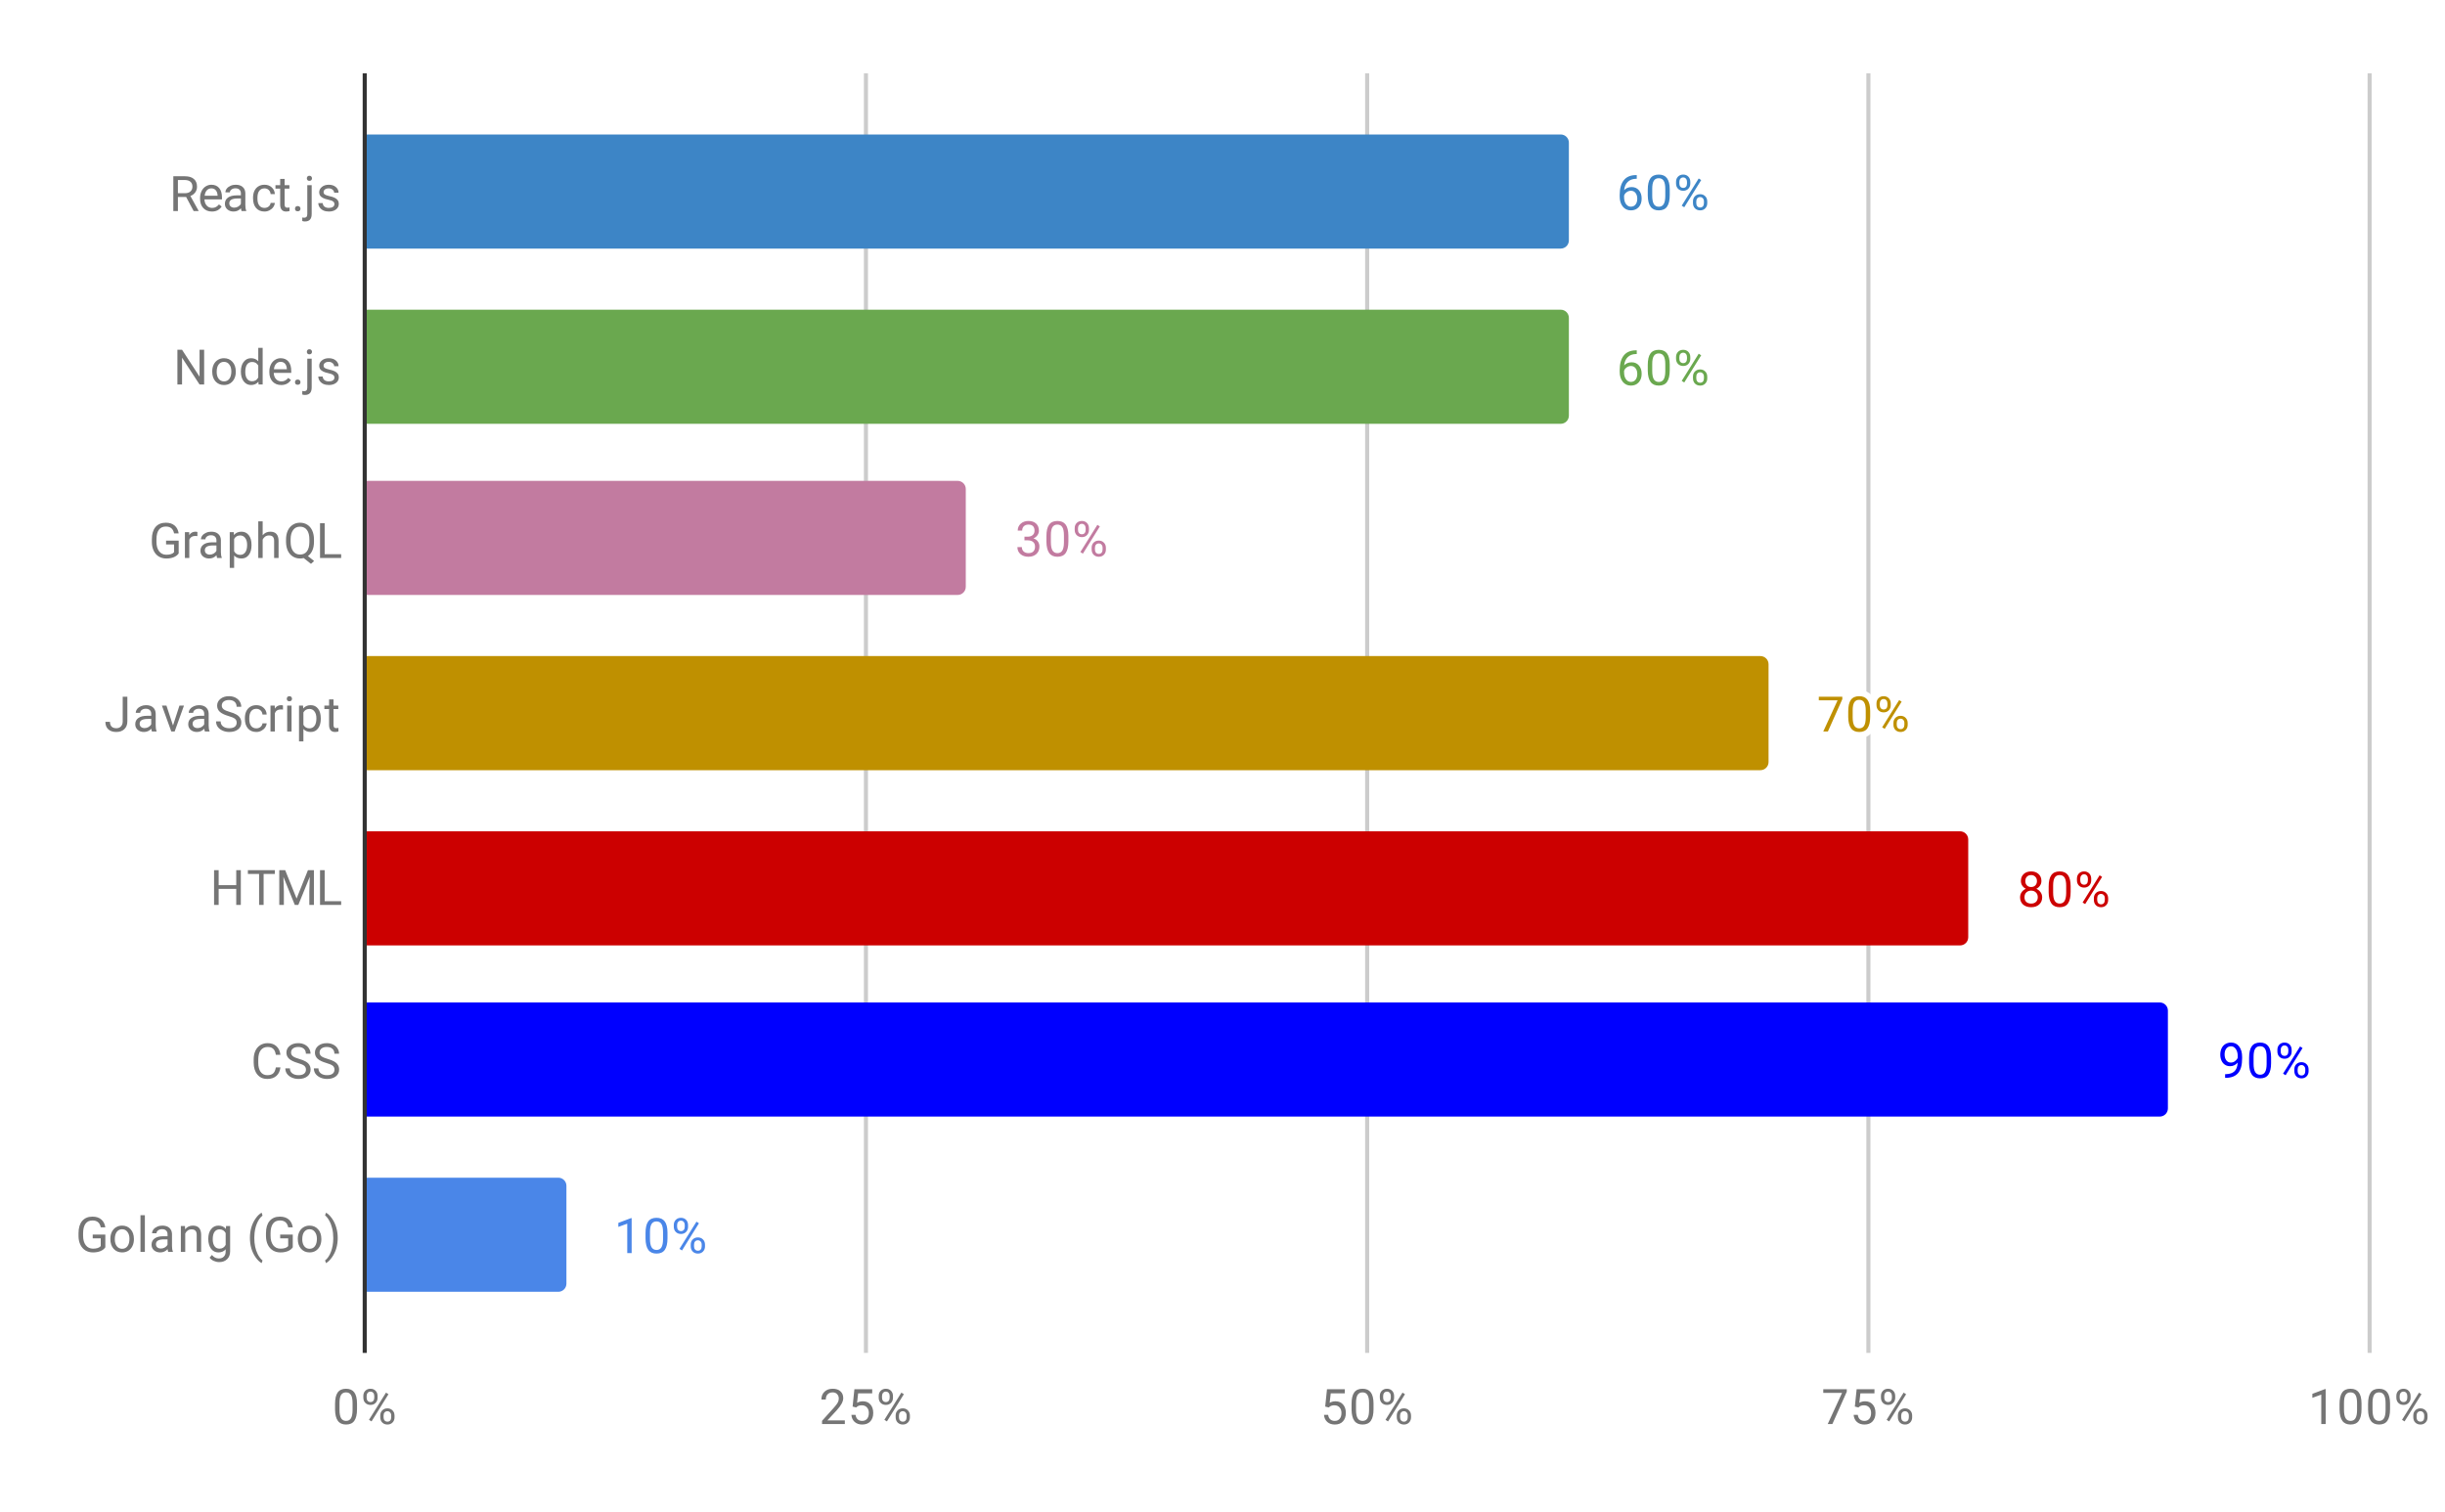 <svg version="1.1" viewBox="0.0 0.0 600.0 371.0" fill="none" stroke="none" stroke-linecap="square" stroke-miterlimit="10" width="600" height="371" xmlns:xlink="http://www.w3.org/1999/xlink" xmlns="http://www.w3.org/2000/svg"><path fill="#ffffff" d="M0 0L600.0 0L600.0 371.0L0 371.0L0 0Z" fill-rule="nonzero"/><path stroke="#333333" stroke-width="1.0" stroke-linecap="butt" d="M89.5 18.5L89.5 331.5" fill-rule="nonzero"/><path stroke="#cccccc" stroke-width="1.0" stroke-linecap="butt" d="M212.5 18.5L212.5 331.5" fill-rule="nonzero"/><path stroke="#cccccc" stroke-width="1.0" stroke-linecap="butt" d="M335.5 18.5L335.5 331.5" fill-rule="nonzero"/><path stroke="#cccccc" stroke-width="1.0" stroke-linecap="butt" d="M458.5 18.5L458.5 331.5" fill-rule="nonzero"/><path stroke="#cccccc" stroke-width="1.0" stroke-linecap="butt" d="M581.5 18.5L581.5 331.5" fill-rule="nonzero"/><clipPath id="id_0"><path d="M89.55 18.55L581.45 18.55L581.45 331.45L89.55 331.45L89.55 18.55Z" clip-rule="nonzero"/></clipPath><path stroke="#000000" stroke-width="0.0" stroke-linecap="butt" stroke-opacity="0.0" clip-path="url(#id_0)" d="M90.0 61.0L90.0 33.0L383.0 33.0C384.105 33.0 385.0 33.895 385.0 35.0L385.0 59.0C385.0 60.105 384.105 61.0 383.0 61.0Z" fill-rule="nonzero"/><path fill="#3d85c6" clip-path="url(#id_0)" d="M90.0 61.0L90.0 33.0L383.0 33.0C384.105 33.0 385.0 33.895 385.0 35.0L385.0 59.0C385.0 60.105 384.105 61.0 383.0 61.0Z" fill-rule="nonzero"/><path stroke="#000000" stroke-width="0.0" stroke-linecap="butt" stroke-opacity="0.0" clip-path="url(#id_0)" d="M90.0 104.0L90.0 76.0L383.0 76.0C384.105 76.0 385.0 76.895 385.0 78.0L385.0 102.0C385.0 103.105 384.105 104.0 383.0 104.0Z" fill-rule="nonzero"/><path fill="#6aa84f" clip-path="url(#id_0)" d="M90.0 104.0L90.0 76.0L383.0 76.0C384.105 76.0 385.0 76.895 385.0 78.0L385.0 102.0C385.0 103.105 384.105 104.0 383.0 104.0Z" fill-rule="nonzero"/><path stroke="#000000" stroke-width="0.0" stroke-linecap="butt" stroke-opacity="0.0" clip-path="url(#id_0)" d="M90.0 146.0L90.0 118.0L235.0 118.0C236.105 118.0 237.0 118.895 237.0 120.0L237.0 144.0C237.0 145.105 236.105 146.0 235.0 146.0Z" fill-rule="nonzero"/><path fill="#c27ba0" clip-path="url(#id_0)" d="M90.0 146.0L90.0 118.0L235.0 118.0C236.105 118.0 237.0 118.895 237.0 120.0L237.0 144.0C237.0 145.105 236.105 146.0 235.0 146.0Z" fill-rule="nonzero"/><path stroke="#000000" stroke-width="0.0" stroke-linecap="butt" stroke-opacity="0.0" clip-path="url(#id_0)" d="M90.0 189.0L90.0 161.0L432.0 161.0C433.105 161.0 434.0 161.895 434.0 163.0L434.0 187.0C434.0 188.105 433.105 189.0 432.0 189.0Z" fill-rule="nonzero"/><path fill="#bf9000" clip-path="url(#id_0)" d="M90.0 189.0L90.0 161.0L432.0 161.0C433.105 161.0 434.0 161.895 434.0 163.0L434.0 187.0C434.0 188.105 433.105 189.0 432.0 189.0Z" fill-rule="nonzero"/><path stroke="#000000" stroke-width="0.0" stroke-linecap="butt" stroke-opacity="0.0" clip-path="url(#id_0)" d="M90.0 232.0L90.0 204.0L481.0 204.0C482.105 204.0 483.0 204.895 483.0 206.0L483.0 230.0C483.0 231.105 482.105 232.0 481.0 232.0Z" fill-rule="nonzero"/><path fill="#cc0000" clip-path="url(#id_0)" d="M90.0 232.0L90.0 204.0L481.0 204.0C482.105 204.0 483.0 204.895 483.0 206.0L483.0 230.0C483.0 231.105 482.105 232.0 481.0 232.0Z" fill-rule="nonzero"/><path stroke="#000000" stroke-width="0.0" stroke-linecap="butt" stroke-opacity="0.0" clip-path="url(#id_0)" d="M90.0 274.0L90.0 246.0L530.0 246.0C531.105 246.0 532.0 246.895 532.0 248.0L532.0 272.0C532.0 273.105 531.105 274.0 530.0 274.0Z" fill-rule="nonzero"/><path fill="#0000ff" clip-path="url(#id_0)" d="M90.0 274.0L90.0 246.0L530.0 246.0C531.105 246.0 532.0 246.895 532.0 248.0L532.0 272.0C532.0 273.105 531.105 274.0 530.0 274.0Z" fill-rule="nonzero"/><path stroke="#000000" stroke-width="0.0" stroke-linecap="butt" stroke-opacity="0.0" clip-path="url(#id_0)" d="M90.0 317.0L90.0 289.0L137.0 289.0C138.105 289.0 139.0 289.895 139.0 291.0L139.0 315.0C139.0 316.105 138.105 317.0 137.0 317.0Z" fill-rule="nonzero"/><path fill="#4a86e8" clip-path="url(#id_0)" d="M90.0 317.0L90.0 289.0L137.0 289.0C138.105 289.0 139.0 289.895 139.0 291.0L139.0 315.0C139.0 316.105 138.105 317.0 137.0 317.0Z" fill-rule="nonzero"/><path stroke="#ffffff" stroke-width="3.0" stroke-linejoin="round" stroke-linecap="round" d="M401.659 42.969L401.659 43.875L401.456 43.875Q400.19 43.906 399.44 44.641Q398.69 45.359 398.565 46.672Q399.252 45.906 400.409 45.906Q401.518 45.906 402.19 46.688Q402.862 47.469 402.862 48.719Q402.862 50.031 402.143 50.828Q401.424 51.625 400.206 51.625Q398.987 51.625 398.221 50.688Q397.471 49.734 397.471 48.25L397.471 47.844Q397.471 45.484 398.471 44.234Q399.471 42.984 401.456 42.969L401.659 42.969ZM400.237 46.812Q399.674 46.812 399.206 47.141Q398.737 47.469 398.549 47.984L398.549 48.375Q398.549 49.438 399.018 50.078Q399.502 50.719 400.206 50.719Q400.94 50.719 401.362 50.188Q401.784 49.641 401.784 48.766Q401.784 47.891 401.362 47.359Q400.94 46.812 400.237 46.812ZM409.752 47.859Q409.752 49.766 409.096 50.703Q408.456 51.625 407.065 51.625Q405.706 51.625 405.049 50.719Q404.393 49.812 404.362 48.0L404.362 46.562Q404.362 44.672 405.002 43.766Q405.659 42.844 407.049 42.844Q408.424 42.844 409.081 43.734Q409.737 44.609 409.752 46.453L409.752 47.859ZM408.659 46.375Q408.659 45.0 408.268 44.375Q407.893 43.734 407.049 43.734Q406.221 43.734 405.831 44.375Q405.456 45.0 405.456 46.297L405.456 48.031Q405.456 49.406 405.846 50.078Q406.252 50.734 407.065 50.734Q407.862 50.734 408.252 50.109Q408.643 49.484 408.659 48.156L408.659 46.375ZM411.299 44.609Q411.299 43.844 411.784 43.344Q412.284 42.844 413.049 42.844Q413.831 42.844 414.315 43.344Q414.799 43.844 414.799 44.641L414.799 45.062Q414.799 45.828 414.299 46.328Q413.815 46.812 413.065 46.812Q412.299 46.812 411.799 46.328Q411.299 45.828 411.299 45.016L411.299 44.609ZM412.112 45.062Q412.112 45.516 412.362 45.812Q412.627 46.109 413.065 46.109Q413.487 46.109 413.737 45.828Q413.987 45.531 413.987 45.031L413.987 44.609Q413.987 44.156 413.737 43.859Q413.487 43.547 413.049 43.547Q412.612 43.547 412.362 43.859Q412.112 44.156 412.112 44.625L412.112 45.062ZM415.456 49.406Q415.456 48.641 415.94 48.156Q416.44 47.656 417.206 47.656Q417.971 47.656 418.456 48.156Q418.956 48.641 418.956 49.453L418.956 49.859Q418.956 50.625 418.471 51.125Q417.987 51.625 417.221 51.625Q416.456 51.625 415.956 51.141Q415.456 50.641 415.456 49.828L415.456 49.406ZM416.268 49.859Q416.268 50.328 416.518 50.625Q416.784 50.922 417.221 50.922Q417.643 50.922 417.893 50.641Q418.143 50.344 418.143 49.844L418.143 49.406Q418.143 48.938 417.877 48.656Q417.627 48.359 417.206 48.359Q416.784 48.359 416.518 48.656Q416.268 48.938 416.268 49.438L416.268 49.859ZM413.315 50.859L412.69 50.469L416.862 43.797L417.471 44.188L413.315 50.859Z" fill-rule="nonzero"/><path fill="#3d85c6" d="M401.659 42.969L401.659 43.875L401.456 43.875Q400.19 43.906 399.44 44.641Q398.69 45.359 398.565 46.672Q399.252 45.906 400.409 45.906Q401.518 45.906 402.19 46.688Q402.862 47.469 402.862 48.719Q402.862 50.031 402.143 50.828Q401.424 51.625 400.206 51.625Q398.987 51.625 398.221 50.688Q397.471 49.734 397.471 48.25L397.471 47.844Q397.471 45.484 398.471 44.234Q399.471 42.984 401.456 42.969L401.659 42.969ZM400.237 46.812Q399.674 46.812 399.206 47.141Q398.737 47.469 398.549 47.984L398.549 48.375Q398.549 49.438 399.018 50.078Q399.502 50.719 400.206 50.719Q400.94 50.719 401.362 50.188Q401.784 49.641 401.784 48.766Q401.784 47.891 401.362 47.359Q400.94 46.812 400.237 46.812ZM409.752 47.859Q409.752 49.766 409.096 50.703Q408.456 51.625 407.065 51.625Q405.706 51.625 405.049 50.719Q404.393 49.812 404.362 48.0L404.362 46.562Q404.362 44.672 405.002 43.766Q405.659 42.844 407.049 42.844Q408.424 42.844 409.081 43.734Q409.737 44.609 409.752 46.453L409.752 47.859ZM408.659 46.375Q408.659 45.0 408.268 44.375Q407.893 43.734 407.049 43.734Q406.221 43.734 405.831 44.375Q405.456 45.0 405.456 46.297L405.456 48.031Q405.456 49.406 405.846 50.078Q406.252 50.734 407.065 50.734Q407.862 50.734 408.252 50.109Q408.643 49.484 408.659 48.156L408.659 46.375ZM411.299 44.609Q411.299 43.844 411.784 43.344Q412.284 42.844 413.049 42.844Q413.831 42.844 414.315 43.344Q414.799 43.844 414.799 44.641L414.799 45.062Q414.799 45.828 414.299 46.328Q413.815 46.812 413.065 46.812Q412.299 46.812 411.799 46.328Q411.299 45.828 411.299 45.016L411.299 44.609ZM412.112 45.062Q412.112 45.516 412.362 45.812Q412.627 46.109 413.065 46.109Q413.487 46.109 413.737 45.828Q413.987 45.531 413.987 45.031L413.987 44.609Q413.987 44.156 413.737 43.859Q413.487 43.547 413.049 43.547Q412.612 43.547 412.362 43.859Q412.112 44.156 412.112 44.625L412.112 45.062ZM415.456 49.406Q415.456 48.641 415.94 48.156Q416.44 47.656 417.206 47.656Q417.971 47.656 418.456 48.156Q418.956 48.641 418.956 49.453L418.956 49.859Q418.956 50.625 418.471 51.125Q417.987 51.625 417.221 51.625Q416.456 51.625 415.956 51.141Q415.456 50.641 415.456 49.828L415.456 49.406ZM416.268 49.859Q416.268 50.328 416.518 50.625Q416.784 50.922 417.221 50.922Q417.643 50.922 417.893 50.641Q418.143 50.344 418.143 49.844L418.143 49.406Q418.143 48.938 417.877 48.656Q417.627 48.359 417.206 48.359Q416.784 48.359 416.518 48.656Q416.268 48.938 416.268 49.438L416.268 49.859ZM413.315 50.859L412.69 50.469L416.862 43.797L417.471 44.188L413.315 50.859Z" fill-rule="nonzero"/><path stroke="#ffffff" stroke-width="3.0" stroke-linejoin="round" stroke-linecap="round" d="M401.659 85.969L401.659 86.875L401.456 86.875Q400.19 86.906 399.44 87.641Q398.69 88.359 398.565 89.672Q399.252 88.906 400.409 88.906Q401.518 88.906 402.19 89.688Q402.862 90.469 402.862 91.719Q402.862 93.031 402.143 93.828Q401.424 94.625 400.206 94.625Q398.987 94.625 398.221 93.688Q397.471 92.734 397.471 91.25L397.471 90.844Q397.471 88.484 398.471 87.234Q399.471 85.984 401.456 85.969L401.659 85.969ZM400.237 89.812Q399.674 89.812 399.206 90.141Q398.737 90.469 398.549 90.984L398.549 91.375Q398.549 92.438 399.018 93.078Q399.502 93.719 400.206 93.719Q400.94 93.719 401.362 93.188Q401.784 92.641 401.784 91.766Q401.784 90.891 401.362 90.359Q400.94 89.812 400.237 89.812ZM409.752 90.859Q409.752 92.766 409.096 93.703Q408.456 94.625 407.065 94.625Q405.706 94.625 405.049 93.719Q404.393 92.812 404.362 91.0L404.362 89.562Q404.362 87.672 405.002 86.766Q405.659 85.844 407.049 85.844Q408.424 85.844 409.081 86.734Q409.737 87.609 409.752 89.453L409.752 90.859ZM408.659 89.375Q408.659 88.0 408.268 87.375Q407.893 86.734 407.049 86.734Q406.221 86.734 405.831 87.375Q405.456 88.0 405.456 89.297L405.456 91.031Q405.456 92.406 405.846 93.078Q406.252 93.734 407.065 93.734Q407.862 93.734 408.252 93.109Q408.643 92.484 408.659 91.156L408.659 89.375ZM411.299 87.609Q411.299 86.844 411.784 86.344Q412.284 85.844 413.049 85.844Q413.831 85.844 414.315 86.344Q414.799 86.844 414.799 87.641L414.799 88.062Q414.799 88.828 414.299 89.328Q413.815 89.812 413.065 89.812Q412.299 89.812 411.799 89.328Q411.299 88.828 411.299 88.016L411.299 87.609ZM412.112 88.062Q412.112 88.516 412.362 88.812Q412.627 89.109 413.065 89.109Q413.487 89.109 413.737 88.828Q413.987 88.531 413.987 88.031L413.987 87.609Q413.987 87.156 413.737 86.859Q413.487 86.547 413.049 86.547Q412.612 86.547 412.362 86.859Q412.112 87.156 412.112 87.625L412.112 88.062ZM415.456 92.406Q415.456 91.641 415.94 91.156Q416.44 90.656 417.206 90.656Q417.971 90.656 418.456 91.156Q418.956 91.641 418.956 92.453L418.956 92.859Q418.956 93.625 418.471 94.125Q417.987 94.625 417.221 94.625Q416.456 94.625 415.956 94.141Q415.456 93.641 415.456 92.828L415.456 92.406ZM416.268 92.859Q416.268 93.328 416.518 93.625Q416.784 93.922 417.221 93.922Q417.643 93.922 417.893 93.641Q418.143 93.344 418.143 92.844L418.143 92.406Q418.143 91.938 417.877 91.656Q417.627 91.359 417.206 91.359Q416.784 91.359 416.518 91.656Q416.268 91.938 416.268 92.438L416.268 92.859ZM413.315 93.859L412.69 93.469L416.862 86.797L417.471 87.188L413.315 93.859Z" fill-rule="nonzero"/><path fill="#6aa84f" d="M401.659 85.969L401.659 86.875L401.456 86.875Q400.19 86.906 399.44 87.641Q398.69 88.359 398.565 89.672Q399.252 88.906 400.409 88.906Q401.518 88.906 402.19 89.688Q402.862 90.469 402.862 91.719Q402.862 93.031 402.143 93.828Q401.424 94.625 400.206 94.625Q398.987 94.625 398.221 93.688Q397.471 92.734 397.471 91.25L397.471 90.844Q397.471 88.484 398.471 87.234Q399.471 85.984 401.456 85.969L401.659 85.969ZM400.237 89.812Q399.674 89.812 399.206 90.141Q398.737 90.469 398.549 90.984L398.549 91.375Q398.549 92.438 399.018 93.078Q399.502 93.719 400.206 93.719Q400.94 93.719 401.362 93.188Q401.784 92.641 401.784 91.766Q401.784 90.891 401.362 90.359Q400.94 89.812 400.237 89.812ZM409.752 90.859Q409.752 92.766 409.096 93.703Q408.456 94.625 407.065 94.625Q405.706 94.625 405.049 93.719Q404.393 92.812 404.362 91.0L404.362 89.562Q404.362 87.672 405.002 86.766Q405.659 85.844 407.049 85.844Q408.424 85.844 409.081 86.734Q409.737 87.609 409.752 89.453L409.752 90.859ZM408.659 89.375Q408.659 88.0 408.268 87.375Q407.893 86.734 407.049 86.734Q406.221 86.734 405.831 87.375Q405.456 88.0 405.456 89.297L405.456 91.031Q405.456 92.406 405.846 93.078Q406.252 93.734 407.065 93.734Q407.862 93.734 408.252 93.109Q408.643 92.484 408.659 91.156L408.659 89.375ZM411.299 87.609Q411.299 86.844 411.784 86.344Q412.284 85.844 413.049 85.844Q413.831 85.844 414.315 86.344Q414.799 86.844 414.799 87.641L414.799 88.062Q414.799 88.828 414.299 89.328Q413.815 89.812 413.065 89.812Q412.299 89.812 411.799 89.328Q411.299 88.828 411.299 88.016L411.299 87.609ZM412.112 88.062Q412.112 88.516 412.362 88.812Q412.627 89.109 413.065 89.109Q413.487 89.109 413.737 88.828Q413.987 88.531 413.987 88.031L413.987 87.609Q413.987 87.156 413.737 86.859Q413.487 86.547 413.049 86.547Q412.612 86.547 412.362 86.859Q412.112 87.156 412.112 87.625L412.112 88.062ZM415.456 92.406Q415.456 91.641 415.94 91.156Q416.44 90.656 417.206 90.656Q417.971 90.656 418.456 91.156Q418.956 91.641 418.956 92.453L418.956 92.859Q418.956 93.625 418.471 94.125Q417.987 94.625 417.221 94.625Q416.456 94.625 415.956 94.141Q415.456 93.641 415.456 92.828L415.456 92.406ZM416.268 92.859Q416.268 93.328 416.518 93.625Q416.784 93.922 417.221 93.922Q417.643 93.922 417.893 93.641Q418.143 93.344 418.143 92.844L418.143 92.406Q418.143 91.938 417.877 91.656Q417.627 91.359 417.206 91.359Q416.784 91.359 416.518 91.656Q416.268 91.938 416.268 92.438L416.268 92.859ZM413.315 93.859L412.69 93.469L416.862 86.797L417.471 87.188L413.315 93.859Z" fill-rule="nonzero"/><path stroke="#ffffff" stroke-width="3.0" stroke-linejoin="round" stroke-linecap="round" d="M251.401 131.703L252.214 131.703Q252.995 131.688 253.433 131.297Q253.87 130.906 253.87 130.234Q253.87 128.734 252.37 128.734Q251.667 128.734 251.245 129.141Q250.839 129.547 250.839 130.203L249.745 130.203Q249.745 129.188 250.479 128.516Q251.229 127.844 252.37 127.844Q253.573 127.844 254.261 128.484Q254.948 129.125 254.948 130.266Q254.948 130.828 254.589 131.344Q254.229 131.859 253.604 132.125Q254.308 132.344 254.683 132.859Q255.073 133.375 255.073 134.125Q255.073 135.266 254.323 135.953Q253.573 136.625 252.37 136.625Q251.183 136.625 250.417 135.969Q249.667 135.312 249.667 134.25L250.761 134.25Q250.761 134.922 251.198 135.328Q251.636 135.734 252.386 135.734Q253.167 135.734 253.573 135.328Q253.995 134.906 253.995 134.141Q253.995 133.406 253.542 133.016Q253.089 132.609 252.214 132.594L251.401 132.594L251.401 131.703ZM262.183 132.859Q262.183 134.766 261.526 135.703Q260.886 136.625 259.495 136.625Q258.136 136.625 257.479 135.719Q256.823 134.812 256.792 133.0L256.792 131.562Q256.792 129.672 257.433 128.766Q258.089 127.844 259.479 127.844Q260.854 127.844 261.511 128.734Q262.167 129.609 262.183 131.453L262.183 132.859ZM261.089 131.375Q261.089 130.0 260.698 129.375Q260.323 128.734 259.479 128.734Q258.651 128.734 258.261 129.375Q257.886 130.0 257.886 131.297L257.886 133.031Q257.886 134.406 258.276 135.078Q258.683 135.734 259.495 135.734Q260.292 135.734 260.683 135.109Q261.073 134.484 261.089 133.156L261.089 131.375ZM263.729 129.609Q263.729 128.844 264.214 128.344Q264.714 127.844 265.479 127.844Q266.261 127.844 266.745 128.344Q267.229 128.844 267.229 129.641L267.229 130.062Q267.229 130.828 266.729 131.328Q266.245 131.812 265.495 131.812Q264.729 131.812 264.229 131.328Q263.729 130.828 263.729 130.016L263.729 129.609ZM264.542 130.062Q264.542 130.516 264.792 130.812Q265.058 131.109 265.495 131.109Q265.917 131.109 266.167 130.828Q266.417 130.531 266.417 130.031L266.417 129.609Q266.417 129.156 266.167 128.859Q265.917 128.547 265.479 128.547Q265.042 128.547 264.792 128.859Q264.542 129.156 264.542 129.625L264.542 130.062ZM267.886 134.406Q267.886 133.641 268.37 133.156Q268.87 132.656 269.636 132.656Q270.401 132.656 270.886 133.156Q271.386 133.641 271.386 134.453L271.386 134.859Q271.386 135.625 270.901 136.125Q270.417 136.625 269.651 136.625Q268.886 136.625 268.386 136.141Q267.886 135.641 267.886 134.828L267.886 134.406ZM268.698 134.859Q268.698 135.328 268.948 135.625Q269.214 135.922 269.651 135.922Q270.073 135.922 270.323 135.641Q270.573 135.344 270.573 134.844L270.573 134.406Q270.573 133.938 270.308 133.656Q270.058 133.359 269.636 133.359Q269.214 133.359 268.948 133.656Q268.698 133.938 268.698 134.438L268.698 134.859ZM265.745 135.859L265.12 135.469L269.292 128.797L269.901 129.188L265.745 135.859Z" fill-rule="nonzero"/><path fill="#c27ba0" d="M251.401 131.703L252.214 131.703Q252.995 131.688 253.433 131.297Q253.87 130.906 253.87 130.234Q253.87 128.734 252.37 128.734Q251.667 128.734 251.245 129.141Q250.839 129.547 250.839 130.203L249.745 130.203Q249.745 129.188 250.479 128.516Q251.229 127.844 252.37 127.844Q253.573 127.844 254.261 128.484Q254.948 129.125 254.948 130.266Q254.948 130.828 254.589 131.344Q254.229 131.859 253.604 132.125Q254.308 132.344 254.683 132.859Q255.073 133.375 255.073 134.125Q255.073 135.266 254.323 135.953Q253.573 136.625 252.37 136.625Q251.183 136.625 250.417 135.969Q249.667 135.312 249.667 134.25L250.761 134.25Q250.761 134.922 251.198 135.328Q251.636 135.734 252.386 135.734Q253.167 135.734 253.573 135.328Q253.995 134.906 253.995 134.141Q253.995 133.406 253.542 133.016Q253.089 132.609 252.214 132.594L251.401 132.594L251.401 131.703ZM262.183 132.859Q262.183 134.766 261.526 135.703Q260.886 136.625 259.495 136.625Q258.136 136.625 257.479 135.719Q256.823 134.812 256.792 133.0L256.792 131.562Q256.792 129.672 257.433 128.766Q258.089 127.844 259.479 127.844Q260.854 127.844 261.511 128.734Q262.167 129.609 262.183 131.453L262.183 132.859ZM261.089 131.375Q261.089 130.0 260.698 129.375Q260.323 128.734 259.479 128.734Q258.651 128.734 258.261 129.375Q257.886 130.0 257.886 131.297L257.886 133.031Q257.886 134.406 258.276 135.078Q258.683 135.734 259.495 135.734Q260.292 135.734 260.683 135.109Q261.073 134.484 261.089 133.156L261.089 131.375ZM263.729 129.609Q263.729 128.844 264.214 128.344Q264.714 127.844 265.479 127.844Q266.261 127.844 266.745 128.344Q267.229 128.844 267.229 129.641L267.229 130.062Q267.229 130.828 266.729 131.328Q266.245 131.812 265.495 131.812Q264.729 131.812 264.229 131.328Q263.729 130.828 263.729 130.016L263.729 129.609ZM264.542 130.062Q264.542 130.516 264.792 130.812Q265.058 131.109 265.495 131.109Q265.917 131.109 266.167 130.828Q266.417 130.531 266.417 130.031L266.417 129.609Q266.417 129.156 266.167 128.859Q265.917 128.547 265.479 128.547Q265.042 128.547 264.792 128.859Q264.542 129.156 264.542 129.625L264.542 130.062ZM267.886 134.406Q267.886 133.641 268.37 133.156Q268.87 132.656 269.636 132.656Q270.401 132.656 270.886 133.156Q271.386 133.641 271.386 134.453L271.386 134.859Q271.386 135.625 270.901 136.125Q270.417 136.625 269.651 136.625Q268.886 136.625 268.386 136.141Q267.886 135.641 267.886 134.828L267.886 134.406ZM268.698 134.859Q268.698 135.328 268.948 135.625Q269.214 135.922 269.651 135.922Q270.073 135.922 270.323 135.641Q270.573 135.344 270.573 134.844L270.573 134.406Q270.573 133.938 270.308 133.656Q270.058 133.359 269.636 133.359Q269.214 133.359 268.948 133.656Q268.698 133.938 268.698 134.438L268.698 134.859ZM265.745 135.859L265.12 135.469L269.292 128.797L269.901 129.188L265.745 135.859Z" fill-rule="nonzero"/><path stroke="#ffffff" stroke-width="3.0" stroke-linejoin="round" stroke-linecap="round" d="M452.099 171.578L448.567 179.5L447.427 179.5L450.942 171.859L446.333 171.859L446.333 170.969L452.099 170.969L452.099 171.578ZM458.942 175.859Q458.942 177.766 458.286 178.703Q457.646 179.625 456.255 179.625Q454.896 179.625 454.239 178.719Q453.583 177.812 453.552 176.0L453.552 174.562Q453.552 172.672 454.192 171.766Q454.849 170.844 456.239 170.844Q457.614 170.844 458.271 171.734Q458.927 172.609 458.942 174.453L458.942 175.859ZM457.849 174.375Q457.849 173.0 457.458 172.375Q457.083 171.734 456.239 171.734Q455.411 171.734 455.021 172.375Q454.646 173.0 454.646 174.297L454.646 176.031Q454.646 177.406 455.036 178.078Q455.442 178.734 456.255 178.734Q457.052 178.734 457.442 178.109Q457.833 177.484 457.849 176.156L457.849 174.375ZM460.489 172.609Q460.489 171.844 460.974 171.344Q461.474 170.844 462.239 170.844Q463.021 170.844 463.505 171.344Q463.989 171.844 463.989 172.641L463.989 173.062Q463.989 173.828 463.489 174.328Q463.005 174.812 462.255 174.812Q461.489 174.812 460.989 174.328Q460.489 173.828 460.489 173.016L460.489 172.609ZM461.302 173.062Q461.302 173.516 461.552 173.812Q461.817 174.109 462.255 174.109Q462.677 174.109 462.927 173.828Q463.177 173.531 463.177 173.031L463.177 172.609Q463.177 172.156 462.927 171.859Q462.677 171.547 462.239 171.547Q461.802 171.547 461.552 171.859Q461.302 172.156 461.302 172.625L461.302 173.062ZM464.646 177.406Q464.646 176.641 465.13 176.156Q465.63 175.656 466.396 175.656Q467.161 175.656 467.646 176.156Q468.146 176.641 468.146 177.453L468.146 177.859Q468.146 178.625 467.661 179.125Q467.177 179.625 466.411 179.625Q465.646 179.625 465.146 179.141Q464.646 178.641 464.646 177.828L464.646 177.406ZM465.458 177.859Q465.458 178.328 465.708 178.625Q465.974 178.922 466.411 178.922Q466.833 178.922 467.083 178.641Q467.333 178.344 467.333 177.844L467.333 177.406Q467.333 176.938 467.067 176.656Q466.817 176.359 466.396 176.359Q465.974 176.359 465.708 176.656Q465.458 176.938 465.458 177.438L465.458 177.859ZM462.505 178.859L461.88 178.469L466.052 171.797L466.661 172.188L462.505 178.859Z" fill-rule="nonzero"/><path fill="#bf9000" d="M452.099 171.578L448.567 179.5L447.427 179.5L450.942 171.859L446.333 171.859L446.333 170.969L452.099 170.969L452.099 171.578ZM458.942 175.859Q458.942 177.766 458.286 178.703Q457.646 179.625 456.255 179.625Q454.896 179.625 454.239 178.719Q453.583 177.812 453.552 176.0L453.552 174.562Q453.552 172.672 454.192 171.766Q454.849 170.844 456.239 170.844Q457.614 170.844 458.271 171.734Q458.927 172.609 458.942 174.453L458.942 175.859ZM457.849 174.375Q457.849 173.0 457.458 172.375Q457.083 171.734 456.239 171.734Q455.411 171.734 455.021 172.375Q454.646 173.0 454.646 174.297L454.646 176.031Q454.646 177.406 455.036 178.078Q455.442 178.734 456.255 178.734Q457.052 178.734 457.442 178.109Q457.833 177.484 457.849 176.156L457.849 174.375ZM460.489 172.609Q460.489 171.844 460.974 171.344Q461.474 170.844 462.239 170.844Q463.021 170.844 463.505 171.344Q463.989 171.844 463.989 172.641L463.989 173.062Q463.989 173.828 463.489 174.328Q463.005 174.812 462.255 174.812Q461.489 174.812 460.989 174.328Q460.489 173.828 460.489 173.016L460.489 172.609ZM461.302 173.062Q461.302 173.516 461.552 173.812Q461.817 174.109 462.255 174.109Q462.677 174.109 462.927 173.828Q463.177 173.531 463.177 173.031L463.177 172.609Q463.177 172.156 462.927 171.859Q462.677 171.547 462.239 171.547Q461.802 171.547 461.552 171.859Q461.302 172.156 461.302 172.625L461.302 173.062ZM464.646 177.406Q464.646 176.641 465.13 176.156Q465.63 175.656 466.396 175.656Q467.161 175.656 467.646 176.156Q468.146 176.641 468.146 177.453L468.146 177.859Q468.146 178.625 467.661 179.125Q467.177 179.625 466.411 179.625Q465.646 179.625 465.146 179.141Q464.646 178.641 464.646 177.828L464.646 177.406ZM465.458 177.859Q465.458 178.328 465.708 178.625Q465.974 178.922 466.411 178.922Q466.833 178.922 467.083 178.641Q467.333 178.344 467.333 177.844L467.333 177.406Q467.333 176.938 467.067 176.656Q466.817 176.359 466.396 176.359Q465.974 176.359 465.708 176.656Q465.458 176.938 465.458 177.438L465.458 177.859ZM462.505 178.859L461.88 178.469L466.052 171.797L466.661 172.188L462.505 178.859Z" fill-rule="nonzero"/><path stroke="#ffffff" stroke-width="3.0" stroke-linejoin="round" stroke-linecap="round" d="M500.961 216.188Q500.961 216.828 500.617 217.328Q500.273 217.828 499.711 218.109Q500.367 218.391 500.757 218.953Q501.148 219.5 501.148 220.203Q501.148 221.297 500.398 221.969Q499.664 222.625 498.445 222.625Q497.211 222.625 496.461 221.969Q495.726 221.297 495.726 220.203Q495.726 219.5 496.101 218.953Q496.476 218.391 497.148 218.109Q496.586 217.828 496.257 217.328Q495.929 216.828 495.929 216.188Q495.929 215.109 496.617 214.484Q497.304 213.844 498.445 213.844Q499.57 213.844 500.257 214.484Q500.961 215.109 500.961 216.188ZM500.07 220.172Q500.07 219.453 499.617 219.016Q499.164 218.562 498.429 218.562Q497.695 218.562 497.242 219.016Q496.804 219.453 496.804 220.188Q496.804 220.906 497.242 221.328Q497.679 221.734 498.445 221.734Q499.195 221.734 499.632 221.312Q500.07 220.891 500.07 220.172ZM498.445 214.734Q497.804 214.734 497.398 215.141Q497.007 215.531 497.007 216.219Q497.007 216.859 497.398 217.266Q497.789 217.672 498.429 217.672Q499.086 217.672 499.476 217.266Q499.867 216.859 499.867 216.219Q499.867 215.562 499.461 215.156Q499.054 214.734 498.445 214.734ZM508.132 218.859Q508.132 220.766 507.476 221.703Q506.836 222.625 505.445 222.625Q504.086 222.625 503.429 221.719Q502.773 220.812 502.742 219.0L502.742 217.562Q502.742 215.672 503.382 214.766Q504.039 213.844 505.429 213.844Q506.804 213.844 507.461 214.734Q508.117 215.609 508.132 217.453L508.132 218.859ZM507.039 217.375Q507.039 216.0 506.648 215.375Q506.273 214.734 505.429 214.734Q504.601 214.734 504.211 215.375Q503.836 216.0 503.836 217.297L503.836 219.031Q503.836 220.406 504.226 221.078Q504.632 221.734 505.445 221.734Q506.242 221.734 506.632 221.109Q507.023 220.484 507.039 219.156L507.039 217.375ZM509.679 215.609Q509.679 214.844 510.164 214.344Q510.664 213.844 511.429 213.844Q512.211 213.844 512.695 214.344Q513.179 214.844 513.179 215.641L513.179 216.062Q513.179 216.828 512.679 217.328Q512.195 217.812 511.445 217.812Q510.679 217.812 510.179 217.328Q509.679 216.828 509.679 216.016L509.679 215.609ZM510.492 216.062Q510.492 216.516 510.742 216.812Q511.007 217.109 511.445 217.109Q511.867 217.109 512.117 216.828Q512.367 216.531 512.367 216.031L512.367 215.609Q512.367 215.156 512.117 214.859Q511.867 214.547 511.429 214.547Q510.992 214.547 510.742 214.859Q510.492 215.156 510.492 215.625L510.492 216.062ZM513.836 220.406Q513.836 219.641 514.32 219.156Q514.82 218.656 515.586 218.656Q516.351 218.656 516.836 219.156Q517.336 219.641 517.336 220.453L517.336 220.859Q517.336 221.625 516.851 222.125Q516.367 222.625 515.601 222.625Q514.836 222.625 514.336 222.141Q513.836 221.641 513.836 220.828L513.836 220.406ZM514.648 220.859Q514.648 221.328 514.898 221.625Q515.164 221.922 515.601 221.922Q516.023 221.922 516.273 221.641Q516.523 221.344 516.523 220.844L516.523 220.406Q516.523 219.938 516.258 219.656Q516.008 219.359 515.586 219.359Q515.164 219.359 514.898 219.656Q514.648 219.938 514.648 220.438L514.648 220.859ZM511.695 221.859L511.07 221.469L515.242 214.797L515.851 215.188L511.695 221.859Z" fill-rule="nonzero"/><path fill="#cc0000" d="M500.961 216.188Q500.961 216.828 500.617 217.328Q500.273 217.828 499.711 218.109Q500.367 218.391 500.757 218.953Q501.148 219.5 501.148 220.203Q501.148 221.297 500.398 221.969Q499.664 222.625 498.445 222.625Q497.211 222.625 496.461 221.969Q495.726 221.297 495.726 220.203Q495.726 219.5 496.101 218.953Q496.476 218.391 497.148 218.109Q496.586 217.828 496.257 217.328Q495.929 216.828 495.929 216.188Q495.929 215.109 496.617 214.484Q497.304 213.844 498.445 213.844Q499.57 213.844 500.257 214.484Q500.961 215.109 500.961 216.188ZM500.07 220.172Q500.07 219.453 499.617 219.016Q499.164 218.562 498.429 218.562Q497.695 218.562 497.242 219.016Q496.804 219.453 496.804 220.188Q496.804 220.906 497.242 221.328Q497.679 221.734 498.445 221.734Q499.195 221.734 499.632 221.312Q500.07 220.891 500.07 220.172ZM498.445 214.734Q497.804 214.734 497.398 215.141Q497.007 215.531 497.007 216.219Q497.007 216.859 497.398 217.266Q497.789 217.672 498.429 217.672Q499.086 217.672 499.476 217.266Q499.867 216.859 499.867 216.219Q499.867 215.562 499.461 215.156Q499.054 214.734 498.445 214.734ZM508.132 218.859Q508.132 220.766 507.476 221.703Q506.836 222.625 505.445 222.625Q504.086 222.625 503.429 221.719Q502.773 220.812 502.742 219.0L502.742 217.562Q502.742 215.672 503.382 214.766Q504.039 213.844 505.429 213.844Q506.804 213.844 507.461 214.734Q508.117 215.609 508.132 217.453L508.132 218.859ZM507.039 217.375Q507.039 216.0 506.648 215.375Q506.273 214.734 505.429 214.734Q504.601 214.734 504.211 215.375Q503.836 216.0 503.836 217.297L503.836 219.031Q503.836 220.406 504.226 221.078Q504.632 221.734 505.445 221.734Q506.242 221.734 506.632 221.109Q507.023 220.484 507.039 219.156L507.039 217.375ZM509.679 215.609Q509.679 214.844 510.164 214.344Q510.664 213.844 511.429 213.844Q512.211 213.844 512.695 214.344Q513.179 214.844 513.179 215.641L513.179 216.062Q513.179 216.828 512.679 217.328Q512.195 217.812 511.445 217.812Q510.679 217.812 510.179 217.328Q509.679 216.828 509.679 216.016L509.679 215.609ZM510.492 216.062Q510.492 216.516 510.742 216.812Q511.007 217.109 511.445 217.109Q511.867 217.109 512.117 216.828Q512.367 216.531 512.367 216.031L512.367 215.609Q512.367 215.156 512.117 214.859Q511.867 214.547 511.429 214.547Q510.992 214.547 510.742 214.859Q510.492 215.156 510.492 215.625L510.492 216.062ZM513.836 220.406Q513.836 219.641 514.32 219.156Q514.82 218.656 515.586 218.656Q516.351 218.656 516.836 219.156Q517.336 219.641 517.336 220.453L517.336 220.859Q517.336 221.625 516.851 222.125Q516.367 222.625 515.601 222.625Q514.836 222.625 514.336 222.141Q513.836 221.641 513.836 220.828L513.836 220.406ZM514.648 220.859Q514.648 221.328 514.898 221.625Q515.164 221.922 515.601 221.922Q516.023 221.922 516.273 221.641Q516.523 221.344 516.523 220.844L516.523 220.406Q516.523 219.938 516.258 219.656Q516.008 219.359 515.586 219.359Q515.164 219.359 514.898 219.656Q514.648 219.938 514.648 220.438L514.648 220.859ZM511.695 221.859L511.07 221.469L515.242 214.797L515.851 215.188L511.695 221.859Z" fill-rule="nonzero"/><path stroke="#ffffff" stroke-width="3.0" stroke-linejoin="round" stroke-linecap="round" d="M549.119 260.75Q548.791 261.156 548.307 261.406Q547.838 261.641 547.276 261.641Q546.541 261.641 545.994 261.281Q545.447 260.922 545.151 260.266Q544.854 259.594 544.854 258.797Q544.854 257.953 545.166 257.266Q545.494 256.578 546.088 256.219Q546.697 255.844 547.494 255.844Q548.76 255.844 549.479 256.797Q550.213 257.75 550.213 259.375L550.213 259.688Q550.213 262.188 549.229 263.328Q548.244 264.469 546.26 264.5L546.041 264.5L546.041 263.594L546.276 263.594Q547.619 263.562 548.338 262.891Q549.057 262.219 549.119 260.75ZM547.447 260.75Q547.994 260.75 548.447 260.422Q548.916 260.078 549.135 259.594L549.135 259.156Q549.135 258.094 548.666 257.422Q548.197 256.75 547.494 256.75Q546.776 256.75 546.338 257.297Q545.916 257.844 545.916 258.75Q545.916 259.625 546.322 260.188Q546.744 260.75 547.447 260.75ZM557.322 260.859Q557.322 262.766 556.666 263.703Q556.026 264.625 554.635 264.625Q553.276 264.625 552.619 263.719Q551.963 262.812 551.932 261.0L551.932 259.562Q551.932 257.672 552.572 256.766Q553.229 255.844 554.619 255.844Q555.994 255.844 556.651 256.734Q557.307 257.609 557.322 259.453L557.322 260.859ZM556.229 259.375Q556.229 258.0 555.838 257.375Q555.463 256.734 554.619 256.734Q553.791 256.734 553.401 257.375Q553.026 258.0 553.026 259.297L553.026 261.031Q553.026 262.406 553.416 263.078Q553.822 263.734 554.635 263.734Q555.432 263.734 555.822 263.109Q556.213 262.484 556.229 261.156L556.229 259.375ZM558.869 257.609Q558.869 256.844 559.354 256.344Q559.854 255.844 560.619 255.844Q561.401 255.844 561.885 256.344Q562.369 256.844 562.369 257.641L562.369 258.062Q562.369 258.828 561.869 259.328Q561.385 259.812 560.635 259.812Q559.869 259.812 559.369 259.328Q558.869 258.828 558.869 258.016L558.869 257.609ZM559.682 258.062Q559.682 258.516 559.932 258.812Q560.197 259.109 560.635 259.109Q561.057 259.109 561.307 258.828Q561.557 258.531 561.557 258.031L561.557 257.609Q561.557 257.156 561.307 256.859Q561.057 256.547 560.619 256.547Q560.182 256.547 559.932 256.859Q559.682 257.156 559.682 257.625L559.682 258.062ZM563.026 262.406Q563.026 261.641 563.51 261.156Q564.01 260.656 564.776 260.656Q565.541 260.656 566.026 261.156Q566.526 261.641 566.526 262.453L566.526 262.859Q566.526 263.625 566.041 264.125Q565.557 264.625 564.791 264.625Q564.026 264.625 563.526 264.141Q563.026 263.641 563.026 262.828L563.026 262.406ZM563.838 262.859Q563.838 263.328 564.088 263.625Q564.354 263.922 564.791 263.922Q565.213 263.922 565.463 263.641Q565.713 263.344 565.713 262.844L565.713 262.406Q565.713 261.938 565.447 261.656Q565.197 261.359 564.776 261.359Q564.354 261.359 564.088 261.656Q563.838 261.938 563.838 262.438L563.838 262.859ZM560.885 263.859L560.26 263.469L564.432 256.797L565.041 257.188L560.885 263.859Z" fill-rule="nonzero"/><path fill="#0000ff" d="M549.119 260.75Q548.791 261.156 548.307 261.406Q547.838 261.641 547.276 261.641Q546.541 261.641 545.994 261.281Q545.447 260.922 545.151 260.266Q544.854 259.594 544.854 258.797Q544.854 257.953 545.166 257.266Q545.494 256.578 546.088 256.219Q546.697 255.844 547.494 255.844Q548.76 255.844 549.479 256.797Q550.213 257.75 550.213 259.375L550.213 259.688Q550.213 262.188 549.229 263.328Q548.244 264.469 546.26 264.5L546.041 264.5L546.041 263.594L546.276 263.594Q547.619 263.562 548.338 262.891Q549.057 262.219 549.119 260.75ZM547.447 260.75Q547.994 260.75 548.447 260.422Q548.916 260.078 549.135 259.594L549.135 259.156Q549.135 258.094 548.666 257.422Q548.197 256.75 547.494 256.75Q546.776 256.75 546.338 257.297Q545.916 257.844 545.916 258.75Q545.916 259.625 546.322 260.188Q546.744 260.75 547.447 260.75ZM557.322 260.859Q557.322 262.766 556.666 263.703Q556.026 264.625 554.635 264.625Q553.276 264.625 552.619 263.719Q551.963 262.812 551.932 261.0L551.932 259.562Q551.932 257.672 552.572 256.766Q553.229 255.844 554.619 255.844Q555.994 255.844 556.651 256.734Q557.307 257.609 557.322 259.453L557.322 260.859ZM556.229 259.375Q556.229 258.0 555.838 257.375Q555.463 256.734 554.619 256.734Q553.791 256.734 553.401 257.375Q553.026 258.0 553.026 259.297L553.026 261.031Q553.026 262.406 553.416 263.078Q553.822 263.734 554.635 263.734Q555.432 263.734 555.822 263.109Q556.213 262.484 556.229 261.156L556.229 259.375ZM558.869 257.609Q558.869 256.844 559.354 256.344Q559.854 255.844 560.619 255.844Q561.401 255.844 561.885 256.344Q562.369 256.844 562.369 257.641L562.369 258.062Q562.369 258.828 561.869 259.328Q561.385 259.812 560.635 259.812Q559.869 259.812 559.369 259.328Q558.869 258.828 558.869 258.016L558.869 257.609ZM559.682 258.062Q559.682 258.516 559.932 258.812Q560.197 259.109 560.635 259.109Q561.057 259.109 561.307 258.828Q561.557 258.531 561.557 258.031L561.557 257.609Q561.557 257.156 561.307 256.859Q561.057 256.547 560.619 256.547Q560.182 256.547 559.932 256.859Q559.682 257.156 559.682 257.625L559.682 258.062ZM563.026 262.406Q563.026 261.641 563.51 261.156Q564.01 260.656 564.776 260.656Q565.541 260.656 566.026 261.156Q566.526 261.641 566.526 262.453L566.526 262.859Q566.526 263.625 566.041 264.125Q565.557 264.625 564.791 264.625Q564.026 264.625 563.526 264.141Q563.026 263.641 563.026 262.828L563.026 262.406ZM563.838 262.859Q563.838 263.328 564.088 263.625Q564.354 263.922 564.791 263.922Q565.213 263.922 565.463 263.641Q565.713 263.344 565.713 262.844L565.713 262.406Q565.713 261.938 565.447 261.656Q565.197 261.359 564.776 261.359Q564.354 261.359 564.088 261.656Q563.838 261.938 563.838 262.438L563.838 262.859ZM560.885 263.859L560.26 263.469L564.432 256.797L565.041 257.188L560.885 263.859Z" fill-rule="nonzero"/><path stroke="#ffffff" stroke-width="3.0" stroke-linejoin="round" stroke-linecap="round" d="M155.006 307.5L153.928 307.5L153.928 300.281L151.74 301.078L151.74 300.094L154.849 298.922L155.006 298.922L155.006 307.5ZM163.803 303.859Q163.803 305.766 163.146 306.703Q162.506 307.625 161.115 307.625Q159.756 307.625 159.099 306.719Q158.443 305.812 158.412 304.0L158.412 302.562Q158.412 300.672 159.053 299.766Q159.709 298.844 161.099 298.844Q162.474 298.844 163.131 299.734Q163.787 300.609 163.803 302.453L163.803 303.859ZM162.709 302.375Q162.709 301.0 162.318 300.375Q161.943 299.734 161.099 299.734Q160.271 299.734 159.881 300.375Q159.506 301.0 159.506 302.297L159.506 304.031Q159.506 305.406 159.896 306.078Q160.303 306.734 161.115 306.734Q161.912 306.734 162.303 306.109Q162.693 305.484 162.709 304.156L162.709 302.375ZM165.349 300.609Q165.349 299.844 165.834 299.344Q166.334 298.844 167.099 298.844Q167.881 298.844 168.365 299.344Q168.849 299.844 168.849 300.641L168.849 301.062Q168.849 301.828 168.349 302.328Q167.865 302.812 167.115 302.812Q166.349 302.812 165.849 302.328Q165.349 301.828 165.349 301.016L165.349 300.609ZM166.162 301.062Q166.162 301.516 166.412 301.812Q166.678 302.109 167.115 302.109Q167.537 302.109 167.787 301.828Q168.037 301.531 168.037 301.031L168.037 300.609Q168.037 300.156 167.787 299.859Q167.537 299.547 167.099 299.547Q166.662 299.547 166.412 299.859Q166.162 300.156 166.162 300.625L166.162 301.062ZM169.506 305.406Q169.506 304.641 169.99 304.156Q170.49 303.656 171.256 303.656Q172.021 303.656 172.506 304.156Q173.006 304.641 173.006 305.453L173.006 305.859Q173.006 306.625 172.521 307.125Q172.037 307.625 171.271 307.625Q170.506 307.625 170.006 307.141Q169.506 306.641 169.506 305.828L169.506 305.406ZM170.318 305.859Q170.318 306.328 170.568 306.625Q170.834 306.922 171.271 306.922Q171.693 306.922 171.943 306.641Q172.193 306.344 172.193 305.844L172.193 305.406Q172.193 304.938 171.928 304.656Q171.678 304.359 171.256 304.359Q170.834 304.359 170.568 304.656Q170.318 304.938 170.318 305.438L170.318 305.859ZM167.365 306.859L166.74 306.469L170.912 299.797L171.521 300.188L167.365 306.859Z" fill-rule="nonzero"/><path fill="#4a86e8" d="M155.006 307.5L153.928 307.5L153.928 300.281L151.74 301.078L151.74 300.094L154.849 298.922L155.006 298.922L155.006 307.5ZM163.803 303.859Q163.803 305.766 163.146 306.703Q162.506 307.625 161.115 307.625Q159.756 307.625 159.099 306.719Q158.443 305.812 158.412 304.0L158.412 302.562Q158.412 300.672 159.053 299.766Q159.709 298.844 161.099 298.844Q162.474 298.844 163.131 299.734Q163.787 300.609 163.803 302.453L163.803 303.859ZM162.709 302.375Q162.709 301.0 162.318 300.375Q161.943 299.734 161.099 299.734Q160.271 299.734 159.881 300.375Q159.506 301.0 159.506 302.297L159.506 304.031Q159.506 305.406 159.896 306.078Q160.303 306.734 161.115 306.734Q161.912 306.734 162.303 306.109Q162.693 305.484 162.709 304.156L162.709 302.375ZM165.349 300.609Q165.349 299.844 165.834 299.344Q166.334 298.844 167.099 298.844Q167.881 298.844 168.365 299.344Q168.849 299.844 168.849 300.641L168.849 301.062Q168.849 301.828 168.349 302.328Q167.865 302.812 167.115 302.812Q166.349 302.812 165.849 302.328Q165.349 301.828 165.349 301.016L165.349 300.609ZM166.162 301.062Q166.162 301.516 166.412 301.812Q166.678 302.109 167.115 302.109Q167.537 302.109 167.787 301.828Q168.037 301.531 168.037 301.031L168.037 300.609Q168.037 300.156 167.787 299.859Q167.537 299.547 167.099 299.547Q166.662 299.547 166.412 299.859Q166.162 300.156 166.162 300.625L166.162 301.062ZM169.506 305.406Q169.506 304.641 169.99 304.156Q170.49 303.656 171.256 303.656Q172.021 303.656 172.506 304.156Q173.006 304.641 173.006 305.453L173.006 305.859Q173.006 306.625 172.521 307.125Q172.037 307.625 171.271 307.625Q170.506 307.625 170.006 307.141Q169.506 306.641 169.506 305.828L169.506 305.406ZM170.318 305.859Q170.318 306.328 170.568 306.625Q170.834 306.922 171.271 306.922Q171.693 306.922 171.943 306.641Q172.193 306.344 172.193 305.844L172.193 305.406Q172.193 304.938 171.928 304.656Q171.678 304.359 171.256 304.359Q170.834 304.359 170.568 304.656Q170.318 304.938 170.318 305.438L170.318 305.859ZM167.365 306.859L166.74 306.469L170.912 299.797L171.521 300.188L167.365 306.859Z" fill-rule="nonzero"/><path fill="#757575" d="M45.675 48.333L43.659 48.333L43.659 51.786L42.534 51.786L42.534 43.254L45.362 43.254Q46.8 43.254 47.566 43.911Q48.347 44.567 48.347 45.817Q48.347 46.614 47.909 47.208Q47.487 47.801 46.722 48.098L48.722 51.708L48.722 51.786L47.519 51.786L45.675 48.333ZM43.659 47.411L45.394 47.411Q46.237 47.411 46.722 46.989Q47.222 46.551 47.222 45.817Q47.222 45.036 46.753 44.614Q46.284 44.192 45.394 44.176L43.659 44.176L43.659 47.411ZM52.003 51.911Q50.706 51.911 49.894 51.067Q49.097 50.208 49.097 48.786L49.097 48.598Q49.097 47.645 49.456 46.911Q49.816 46.161 50.456 45.754Q51.112 45.333 51.862 45.333Q53.097 45.333 53.784 46.145Q54.472 46.958 54.472 48.473L54.472 48.926L50.175 48.926Q50.206 49.864 50.722 50.442Q51.253 51.02 52.066 51.02Q52.628 51.02 53.019 50.786Q53.425 50.551 53.737 50.161L54.394 50.676Q53.597 51.911 52.003 51.911ZM51.862 46.223Q51.206 46.223 50.753 46.708Q50.316 47.176 50.222 48.036L53.394 48.036L53.394 47.958Q53.347 47.129 52.941 46.676Q52.55 46.223 51.862 46.223ZM59.284 51.786Q59.191 51.598 59.128 51.114Q58.378 51.911 57.331 51.911Q56.394 51.911 55.784 51.379Q55.191 50.848 55.191 50.02Q55.191 49.036 55.941 48.489Q56.691 47.942 58.066 47.942L59.112 47.942L59.112 47.442Q59.112 46.879 58.769 46.551Q58.441 46.208 57.769 46.208Q57.191 46.208 56.8 46.504Q56.409 46.786 56.409 47.208L55.316 47.208Q55.316 46.723 55.644 46.286Q55.987 45.848 56.566 45.598Q57.144 45.333 57.831 45.333Q58.941 45.333 59.55 45.879Q60.175 46.426 60.206 47.379L60.206 50.301Q60.206 51.176 60.425 51.692L60.425 51.786L59.284 51.786ZM57.487 50.958Q58.003 50.958 58.456 50.692Q58.909 50.426 59.112 50.004L59.112 48.708L58.269 48.708Q56.269 48.708 56.269 49.879Q56.269 50.379 56.612 50.676Q56.956 50.958 57.487 50.958ZM64.909 51.02Q65.487 51.02 65.925 50.676Q66.362 50.317 66.409 49.786L67.441 49.786Q67.409 50.333 67.05 50.833Q66.706 51.317 66.128 51.614Q65.566 51.911 64.909 51.911Q63.612 51.911 62.847 51.051Q62.097 50.176 62.097 48.676L62.097 48.489Q62.097 47.567 62.425 46.848Q62.769 46.129 63.394 45.739Q64.034 45.333 64.909 45.333Q65.972 45.333 66.675 45.973Q67.394 46.598 67.441 47.629L66.409 47.629Q66.362 47.004 65.941 46.614Q65.519 46.223 64.909 46.223Q64.081 46.223 63.628 46.817Q63.175 47.411 63.175 48.536L63.175 48.739Q63.175 49.833 63.628 50.426Q64.081 51.02 64.909 51.02ZM69.847 43.911L69.847 45.442L71.019 45.442L71.019 46.286L69.847 46.286L69.847 50.208Q69.847 50.598 70.003 50.786Q70.159 50.973 70.534 50.973Q70.722 50.973 71.05 50.911L71.05 51.786Q70.628 51.911 70.222 51.911Q69.503 51.911 69.128 51.473Q68.753 51.02 68.753 50.208L68.753 46.286L67.597 46.286L67.597 45.442L68.753 45.442L68.753 43.911L69.847 43.911ZM72.394 51.223Q72.394 50.942 72.55 50.754Q72.722 50.567 73.05 50.567Q73.394 50.567 73.566 50.754Q73.737 50.942 73.737 51.223Q73.737 51.489 73.566 51.676Q73.394 51.848 73.05 51.848Q72.722 51.848 72.55 51.676Q72.394 51.489 72.394 51.223ZM76.487 45.442L76.487 52.52Q76.487 54.348 74.831 54.348Q74.472 54.348 74.175 54.239L74.175 53.379Q74.362 53.426 74.659 53.426Q75.019 53.426 75.206 53.223Q75.409 53.036 75.409 52.536L75.409 45.442L76.487 45.442ZM75.3 43.77Q75.3 43.504 75.456 43.317Q75.612 43.129 75.925 43.129Q76.237 43.129 76.394 43.317Q76.566 43.504 76.566 43.77Q76.566 44.02 76.394 44.208Q76.237 44.379 75.925 44.379Q75.612 44.379 75.456 44.208Q75.3 44.02 75.3 43.77ZM82.066 50.098Q82.066 49.661 81.722 49.426Q81.394 49.176 80.566 49.004Q79.753 48.833 79.269 48.583Q78.784 48.333 78.55 48.004Q78.331 47.661 78.331 47.192Q78.331 46.411 78.987 45.879Q79.644 45.333 80.675 45.333Q81.753 45.333 82.409 45.895Q83.081 46.442 83.081 47.301L82.003 47.301Q82.003 46.864 81.612 46.551Q81.237 46.223 80.675 46.223Q80.081 46.223 79.737 46.489Q79.409 46.739 79.409 47.145Q79.409 47.536 79.722 47.739Q80.034 47.942 80.847 48.129Q81.659 48.301 82.159 48.551Q82.659 48.801 82.894 49.161Q83.144 49.52 83.144 50.02Q83.144 50.879 82.456 51.395Q81.784 51.911 80.706 51.911Q79.941 51.911 79.347 51.645Q78.769 51.364 78.441 50.879Q78.112 50.395 78.112 49.833L79.191 49.833Q79.222 50.379 79.628 50.708Q80.034 51.02 80.706 51.02Q81.316 51.02 81.691 50.77Q82.066 50.52 82.066 50.098Z" fill-rule="nonzero"/><path fill="#757575" d="M50.097 94.357L48.972 94.357L44.675 87.779L44.675 94.357L43.534 94.357L43.534 85.826L44.675 85.826L48.972 92.435L48.972 85.826L50.097 85.826L50.097 94.357ZM52.081 91.123Q52.081 90.201 52.441 89.451Q52.816 88.701 53.472 88.31Q54.128 87.904 54.956 87.904Q56.253 87.904 57.05 88.795Q57.862 89.685 57.862 91.185L57.862 91.263Q57.862 92.185 57.503 92.92Q57.144 93.654 56.487 94.076Q55.831 94.482 54.972 94.482Q53.691 94.482 52.878 93.592Q52.081 92.685 52.081 91.201L52.081 91.123ZM53.175 91.263Q53.175 92.31 53.659 92.951Q54.159 93.592 54.972 93.592Q55.8 93.592 56.284 92.951Q56.769 92.295 56.769 91.123Q56.769 90.092 56.269 89.451Q55.784 88.795 54.956 88.795Q54.159 88.795 53.659 89.435Q53.175 90.06 53.175 91.263ZM59.112 91.138Q59.112 89.67 59.8 88.795Q60.487 87.904 61.612 87.904Q62.722 87.904 63.378 88.654L63.378 85.357L64.456 85.357L64.456 94.357L63.456 94.357L63.409 93.67Q62.753 94.482 61.597 94.482Q60.503 94.482 59.8 93.576Q59.112 92.67 59.112 91.217L59.112 91.138ZM60.191 91.263Q60.191 92.342 60.628 92.951Q61.081 93.56 61.862 93.56Q62.894 93.56 63.378 92.623L63.378 89.717Q62.894 88.826 61.878 88.826Q61.081 88.826 60.628 89.435Q60.191 90.045 60.191 91.263ZM69.003 94.482Q67.706 94.482 66.894 93.638Q66.097 92.779 66.097 91.357L66.097 91.17Q66.097 90.217 66.456 89.482Q66.816 88.732 67.456 88.326Q68.112 87.904 68.862 87.904Q70.097 87.904 70.784 88.717Q71.472 89.529 71.472 91.045L71.472 91.498L67.175 91.498Q67.206 92.435 67.722 93.013Q68.253 93.592 69.066 93.592Q69.628 93.592 70.019 93.357Q70.425 93.123 70.737 92.732L71.394 93.248Q70.597 94.482 69.003 94.482ZM68.862 88.795Q68.206 88.795 67.753 89.279Q67.316 89.748 67.222 90.607L70.394 90.607L70.394 90.529Q70.347 89.701 69.941 89.248Q69.55 88.795 68.862 88.795ZM72.394 93.795Q72.394 93.513 72.55 93.326Q72.722 93.138 73.05 93.138Q73.394 93.138 73.566 93.326Q73.737 93.513 73.737 93.795Q73.737 94.06 73.566 94.248Q73.394 94.42 73.05 94.42Q72.722 94.42 72.55 94.248Q72.394 94.06 72.394 93.795ZM76.487 88.013L76.487 95.092Q76.487 96.92 74.831 96.92Q74.472 96.92 74.175 96.81L74.175 95.951Q74.362 95.998 74.659 95.998Q75.019 95.998 75.206 95.795Q75.409 95.607 75.409 95.107L75.409 88.013L76.487 88.013ZM75.3 86.342Q75.3 86.076 75.456 85.888Q75.612 85.701 75.925 85.701Q76.237 85.701 76.394 85.888Q76.566 86.076 76.566 86.342Q76.566 86.592 76.394 86.779Q76.237 86.951 75.925 86.951Q75.612 86.951 75.456 86.779Q75.3 86.592 75.3 86.342ZM82.066 92.67Q82.066 92.232 81.722 91.998Q81.394 91.748 80.566 91.576Q79.753 91.404 79.269 91.154Q78.784 90.904 78.55 90.576Q78.331 90.232 78.331 89.763Q78.331 88.982 78.987 88.451Q79.644 87.904 80.675 87.904Q81.753 87.904 82.409 88.467Q83.081 89.013 83.081 89.873L82.003 89.873Q82.003 89.435 81.612 89.123Q81.237 88.795 80.675 88.795Q80.081 88.795 79.737 89.06Q79.409 89.31 79.409 89.717Q79.409 90.107 79.722 90.31Q80.034 90.513 80.847 90.701Q81.659 90.873 82.159 91.123Q82.659 91.373 82.894 91.732Q83.144 92.092 83.144 92.592Q83.144 93.451 82.456 93.967Q81.784 94.482 80.706 94.482Q79.941 94.482 79.347 94.217Q78.769 93.935 78.441 93.451Q78.112 92.967 78.112 92.404L79.191 92.404Q79.222 92.951 79.628 93.279Q80.034 93.592 80.706 93.592Q81.316 93.592 81.691 93.342Q82.066 93.092 82.066 92.67Z" fill-rule="nonzero"/><path fill="#757575" d="M43.847 135.804Q43.409 136.429 42.628 136.741Q41.847 137.054 40.816 137.054Q39.784 137.054 38.972 136.569Q38.159 136.069 37.722 135.163Q37.284 134.257 37.269 133.069L37.269 132.335Q37.269 130.397 38.159 129.335Q39.066 128.272 40.691 128.272Q42.034 128.272 42.847 128.96Q43.659 129.647 43.847 130.897L42.722 130.897Q42.394 129.21 40.706 129.21Q39.566 129.21 38.987 130.007Q38.409 130.788 38.394 132.304L38.394 132.991Q38.394 134.429 39.05 135.288Q39.706 136.132 40.831 136.132Q41.456 136.132 41.925 135.991Q42.409 135.85 42.722 135.507L42.722 133.6L40.753 133.6L40.753 132.679L43.847 132.679L43.847 135.804ZM48.441 131.554Q48.191 131.522 47.909 131.522Q46.831 131.522 46.456 132.429L46.456 136.929L45.378 136.929L45.378 130.585L46.425 130.585L46.441 131.319Q46.972 130.475 47.956 130.475Q48.269 130.475 48.441 130.554L48.441 131.554ZM53.284 136.929Q53.191 136.741 53.128 136.257Q52.378 137.054 51.331 137.054Q50.394 137.054 49.784 136.522Q49.191 135.991 49.191 135.163Q49.191 134.179 49.941 133.632Q50.691 133.085 52.066 133.085L53.112 133.085L53.112 132.585Q53.112 132.022 52.769 131.694Q52.441 131.35 51.769 131.35Q51.191 131.35 50.8 131.647Q50.409 131.929 50.409 132.35L49.316 132.35Q49.316 131.866 49.644 131.429Q49.987 130.991 50.566 130.741Q51.144 130.475 51.831 130.475Q52.941 130.475 53.55 131.022Q54.175 131.569 54.206 132.522L54.206 135.444Q54.206 136.319 54.425 136.835L54.425 136.929L53.284 136.929ZM51.487 136.1Q52.003 136.1 52.456 135.835Q52.909 135.569 53.112 135.147L53.112 133.85L52.269 133.85Q50.269 133.85 50.269 135.022Q50.269 135.522 50.612 135.819Q50.956 136.1 51.487 136.1ZM61.722 133.835Q61.722 135.272 61.066 136.163Q60.409 137.054 59.269 137.054Q58.112 137.054 57.456 136.319L57.456 139.366L56.378 139.366L56.378 130.585L57.362 130.585L57.409 131.288Q58.081 130.475 59.253 130.475Q60.394 130.475 61.05 131.335Q61.722 132.194 61.722 133.725L61.722 133.835ZM60.644 133.71Q60.644 132.632 60.175 132.022Q59.722 131.397 58.925 131.397Q57.941 131.397 57.456 132.257L57.456 135.288Q57.941 136.163 58.941 136.163Q59.722 136.163 60.175 135.554Q60.644 134.929 60.644 133.71ZM64.456 131.35Q65.175 130.475 66.331 130.475Q68.347 130.475 68.362 132.741L68.362 136.929L67.269 136.929L67.269 132.725Q67.269 132.054 66.956 131.725Q66.659 131.397 66.003 131.397Q65.472 131.397 65.066 131.679Q64.675 131.96 64.456 132.413L64.456 136.929L63.378 136.929L63.378 127.929L64.456 127.929L64.456 131.35ZM77.05 132.944Q77.05 134.179 76.659 135.069Q76.269 135.96 75.566 136.46L77.081 137.663L76.316 138.366L74.519 136.944Q74.097 137.054 73.628 137.054Q72.628 137.054 71.847 136.554Q71.066 136.054 70.628 135.147Q70.206 134.225 70.191 133.007L70.191 132.397Q70.191 131.163 70.612 130.225Q71.05 129.288 71.831 128.788Q72.612 128.272 73.612 128.272Q74.644 128.272 75.425 128.772Q76.206 129.272 76.628 130.21Q77.05 131.147 77.05 132.397L77.05 132.944ZM75.925 132.382Q75.925 130.882 75.331 130.069Q74.737 129.241 73.612 129.241Q72.55 129.241 71.941 130.054Q71.331 130.866 71.316 132.304L71.316 132.944Q71.316 134.397 71.925 135.241Q72.534 136.085 73.628 136.085Q74.722 136.085 75.316 135.304Q75.909 134.507 75.925 133.022L75.925 132.382ZM79.675 136.007L83.722 136.007L83.722 136.929L78.534 136.929L78.534 128.397L79.675 128.397L79.675 136.007Z" fill-rule="nonzero"/><path fill="#757575" d="M30.113 170.969L31.253 170.969L31.253 177.016Q31.253 178.234 30.503 178.938Q29.769 179.625 28.55 179.625Q27.284 179.625 26.566 178.969Q25.863 178.312 25.863 177.141L26.988 177.141Q26.988 177.875 27.378 178.297Q27.784 178.703 28.55 178.703Q29.253 178.703 29.675 178.266Q30.113 177.812 30.113 177.031L30.113 170.969ZM37.284 179.5Q37.191 179.312 37.128 178.828Q36.378 179.625 35.331 179.625Q34.394 179.625 33.784 179.094Q33.191 178.562 33.191 177.734Q33.191 176.75 33.941 176.203Q34.691 175.656 36.066 175.656L37.112 175.656L37.112 175.156Q37.112 174.594 36.769 174.266Q36.441 173.922 35.769 173.922Q35.191 173.922 34.8 174.219Q34.409 174.5 34.409 174.922L33.316 174.922Q33.316 174.438 33.644 174.0Q33.987 173.562 34.566 173.312Q35.144 173.047 35.831 173.047Q36.941 173.047 37.55 173.594Q38.175 174.141 38.206 175.094L38.206 178.016Q38.206 178.891 38.425 179.406L38.425 179.5L37.284 179.5ZM35.487 178.672Q36.003 178.672 36.456 178.406Q36.909 178.141 37.112 177.719L37.112 176.422L36.269 176.422Q34.269 176.422 34.269 177.594Q34.269 178.094 34.612 178.391Q34.956 178.672 35.487 178.672ZM42.456 178.031L44.034 173.156L45.144 173.156L42.862 179.5L42.034 179.5L39.737 173.156L40.847 173.156L42.456 178.031ZM50.284 179.5Q50.191 179.312 50.128 178.828Q49.378 179.625 48.331 179.625Q47.394 179.625 46.784 179.094Q46.191 178.562 46.191 177.734Q46.191 176.75 46.941 176.203Q47.691 175.656 49.066 175.656L50.112 175.656L50.112 175.156Q50.112 174.594 49.769 174.266Q49.441 173.922 48.769 173.922Q48.191 173.922 47.8 174.219Q47.409 174.5 47.409 174.922L46.316 174.922Q46.316 174.438 46.644 174.0Q46.987 173.562 47.566 173.312Q48.144 173.047 48.831 173.047Q49.941 173.047 50.55 173.594Q51.175 174.141 51.206 175.094L51.206 178.016Q51.206 178.891 51.425 179.406L51.425 179.5L50.284 179.5ZM48.487 178.672Q49.003 178.672 49.456 178.406Q49.909 178.141 50.112 177.719L50.112 176.422L49.269 176.422Q47.269 176.422 47.269 177.594Q47.269 178.094 47.612 178.391Q47.956 178.672 48.487 178.672ZM56.05 175.703Q54.612 175.281 53.941 174.672Q53.284 174.062 53.284 173.172Q53.284 172.172 54.081 171.516Q54.894 170.844 56.191 170.844Q57.066 170.844 57.753 171.188Q58.441 171.531 58.816 172.125Q59.206 172.719 59.206 173.438L58.066 173.438Q58.066 172.656 57.566 172.219Q57.081 171.781 56.191 171.781Q55.362 171.781 54.894 172.156Q54.425 172.516 54.425 173.156Q54.425 173.688 54.862 174.047Q55.316 174.406 56.378 174.703Q57.441 175.0 58.034 175.359Q58.644 175.719 58.925 176.203Q59.222 176.688 59.222 177.328Q59.222 178.375 58.409 179.0Q57.597 179.625 56.253 179.625Q55.362 179.625 54.597 179.281Q53.847 178.938 53.425 178.359Q53.019 177.766 53.019 177.031L54.144 177.031Q54.144 177.797 54.722 178.25Q55.3 178.703 56.253 178.703Q57.144 178.703 57.612 178.344Q58.081 177.969 58.081 177.344Q58.081 176.719 57.644 176.375Q57.206 176.031 56.05 175.703ZM62.909 178.734Q63.487 178.734 63.925 178.391Q64.362 178.031 64.409 177.5L65.441 177.5Q65.409 178.047 65.05 178.547Q64.706 179.031 64.128 179.328Q63.566 179.625 62.909 179.625Q61.612 179.625 60.847 178.766Q60.097 177.891 60.097 176.391L60.097 176.203Q60.097 175.281 60.425 174.562Q60.769 173.844 61.394 173.453Q62.034 173.047 62.909 173.047Q63.972 173.047 64.675 173.688Q65.394 174.312 65.441 175.344L64.409 175.344Q64.362 174.719 63.941 174.328Q63.519 173.938 62.909 173.938Q62.081 173.938 61.628 174.531Q61.175 175.125 61.175 176.25L61.175 176.453Q61.175 177.547 61.628 178.141Q62.081 178.734 62.909 178.734ZM69.441 174.125Q69.191 174.094 68.909 174.094Q67.831 174.094 67.456 175.0L67.456 179.5L66.378 179.5L66.378 173.156L67.425 173.156L67.441 173.891Q67.972 173.047 68.956 173.047Q69.269 173.047 69.441 173.125L69.441 174.125ZM71.55 179.5L70.472 179.5L70.472 173.156L71.55 173.156L71.55 179.5ZM70.378 171.484Q70.378 171.219 70.534 171.031Q70.706 170.844 71.019 170.844Q71.331 170.844 71.487 171.031Q71.659 171.219 71.659 171.484Q71.659 171.734 71.487 171.922Q71.331 172.094 71.019 172.094Q70.706 172.094 70.534 171.922Q70.378 171.734 70.378 171.484ZM78.722 176.406Q78.722 177.844 78.066 178.734Q77.409 179.625 76.269 179.625Q75.112 179.625 74.456 178.891L74.456 181.938L73.378 181.938L73.378 173.156L74.362 173.156L74.409 173.859Q75.081 173.047 76.253 173.047Q77.394 173.047 78.05 173.906Q78.722 174.766 78.722 176.297L78.722 176.406ZM77.644 176.281Q77.644 175.203 77.175 174.594Q76.722 173.969 75.925 173.969Q74.941 173.969 74.456 174.828L74.456 177.859Q74.941 178.734 75.941 178.734Q76.722 178.734 77.175 178.125Q77.644 177.5 77.644 176.281ZM81.847 171.625L81.847 173.156L83.019 173.156L83.019 174.0L81.847 174.0L81.847 177.922Q81.847 178.312 82.003 178.5Q82.159 178.688 82.534 178.688Q82.722 178.688 83.05 178.625L83.05 179.5Q82.628 179.625 82.222 179.625Q81.503 179.625 81.128 179.188Q80.753 178.734 80.753 177.922L80.753 174.0L79.597 174.0L79.597 173.156L80.753 173.156L80.753 171.625L81.847 171.625Z" fill-rule="nonzero"/><path fill="#757575" d="M59.097 222.071L57.972 222.071L57.972 218.134L53.659 218.134L53.659 222.071L52.534 222.071L52.534 213.54L53.659 213.54L53.659 217.212L57.972 217.212L57.972 213.54L59.097 213.54L59.097 222.071ZM67.441 214.462L64.691 214.462L64.691 222.071L63.581 222.071L63.581 214.462L60.831 214.462L60.831 213.54L67.441 213.54L67.441 214.462ZM69.987 213.54L72.784 220.493L75.566 213.54L77.034 213.54L77.034 222.071L75.909 222.071L75.909 218.743L76.019 215.165L73.206 222.071L72.347 222.071L69.55 215.181L69.659 218.743L69.659 222.071L68.534 222.071L68.534 213.54L69.987 213.54ZM79.675 221.15L83.722 221.15L83.722 222.071L78.534 222.071L78.534 213.54L79.675 213.54L79.675 221.15Z" fill-rule="nonzero"/><path fill="#757575" d="M68.816 261.94Q68.659 263.283 67.816 264.033Q66.972 264.768 65.581 264.768Q64.066 264.768 63.159 263.69Q62.253 262.596 62.253 260.768L62.253 259.955Q62.253 258.768 62.675 257.862Q63.097 256.955 63.878 256.471Q64.659 255.987 65.675 255.987Q67.034 255.987 67.847 256.752Q68.675 257.518 68.816 258.846L67.691 258.846Q67.534 257.83 67.05 257.377Q66.566 256.924 65.675 256.924Q64.597 256.924 63.987 257.721Q63.378 258.518 63.378 259.987L63.378 260.815Q63.378 262.205 63.956 263.033Q64.534 263.846 65.581 263.846Q66.519 263.846 67.019 263.424Q67.519 262.987 67.691 261.94L68.816 261.94ZM73.05 260.846Q71.612 260.424 70.941 259.815Q70.284 259.205 70.284 258.315Q70.284 257.315 71.081 256.658Q71.894 255.987 73.191 255.987Q74.066 255.987 74.753 256.33Q75.441 256.674 75.816 257.268Q76.206 257.862 76.206 258.58L75.066 258.58Q75.066 257.799 74.566 257.362Q74.081 256.924 73.191 256.924Q72.362 256.924 71.894 257.299Q71.425 257.658 71.425 258.299Q71.425 258.83 71.862 259.19Q72.316 259.549 73.378 259.846Q74.441 260.143 75.034 260.502Q75.644 260.862 75.925 261.346Q76.222 261.83 76.222 262.471Q76.222 263.518 75.409 264.143Q74.597 264.768 73.253 264.768Q72.362 264.768 71.597 264.424Q70.847 264.08 70.425 263.502Q70.019 262.908 70.019 262.174L71.144 262.174Q71.144 262.94 71.722 263.393Q72.3 263.846 73.253 263.846Q74.144 263.846 74.612 263.487Q75.081 263.112 75.081 262.487Q75.081 261.862 74.644 261.518Q74.206 261.174 73.05 260.846ZM80.05 260.846Q78.612 260.424 77.941 259.815Q77.284 259.205 77.284 258.315Q77.284 257.315 78.081 256.658Q78.894 255.987 80.191 255.987Q81.066 255.987 81.753 256.33Q82.441 256.674 82.816 257.268Q83.206 257.862 83.206 258.58L82.066 258.58Q82.066 257.799 81.566 257.362Q81.081 256.924 80.191 256.924Q79.362 256.924 78.894 257.299Q78.425 257.658 78.425 258.299Q78.425 258.83 78.862 259.19Q79.316 259.549 80.378 259.846Q81.441 260.143 82.034 260.502Q82.644 260.862 82.925 261.346Q83.222 261.83 83.222 262.471Q83.222 263.518 82.409 264.143Q81.597 264.768 80.253 264.768Q79.362 264.768 78.597 264.424Q77.847 264.08 77.425 263.502Q77.019 262.908 77.019 262.174L78.144 262.174Q78.144 262.94 78.722 263.393Q79.3 263.846 80.253 263.846Q81.144 263.846 81.612 263.487Q82.081 263.112 82.081 262.487Q82.081 261.862 81.644 261.518Q81.206 261.174 80.05 260.846Z" fill-rule="nonzero"/><path fill="#757575" d="M25.847 306.089Q25.409 306.714 24.628 307.027Q23.847 307.339 22.816 307.339Q21.784 307.339 20.972 306.855Q20.159 306.355 19.722 305.449Q19.284 304.542 19.269 303.355L19.269 302.621Q19.269 300.683 20.159 299.621Q21.066 298.558 22.691 298.558Q24.034 298.558 24.847 299.246Q25.659 299.933 25.847 301.183L24.722 301.183Q24.394 299.496 22.706 299.496Q21.566 299.496 20.988 300.292Q20.409 301.074 20.394 302.589L20.394 303.277Q20.394 304.714 21.05 305.574Q21.706 306.417 22.831 306.417Q23.456 306.417 23.925 306.277Q24.409 306.136 24.722 305.792L24.722 303.886L22.753 303.886L22.753 302.964L25.847 302.964L25.847 306.089ZM27.081 303.98Q27.081 303.058 27.441 302.308Q27.816 301.558 28.472 301.167Q29.128 300.761 29.956 300.761Q31.253 300.761 32.05 301.652Q32.862 302.542 32.862 304.042L32.862 304.121Q32.862 305.042 32.503 305.777Q32.144 306.511 31.488 306.933Q30.831 307.339 29.972 307.339Q28.691 307.339 27.878 306.449Q27.081 305.542 27.081 304.058L27.081 303.98ZM28.175 304.121Q28.175 305.167 28.659 305.808Q29.159 306.449 29.972 306.449Q30.8 306.449 31.284 305.808Q31.769 305.152 31.769 303.98Q31.769 302.949 31.269 302.308Q30.784 301.652 29.956 301.652Q29.159 301.652 28.659 302.292Q28.175 302.917 28.175 304.121ZM35.55 307.214L34.472 307.214L34.472 298.214L35.55 298.214L35.55 307.214ZM41.284 307.214Q41.191 307.027 41.128 306.542Q40.378 307.339 39.331 307.339Q38.394 307.339 37.784 306.808Q37.191 306.277 37.191 305.449Q37.191 304.464 37.941 303.917Q38.691 303.371 40.066 303.371L41.112 303.371L41.112 302.871Q41.112 302.308 40.769 301.98Q40.441 301.636 39.769 301.636Q39.191 301.636 38.8 301.933Q38.409 302.214 38.409 302.636L37.316 302.636Q37.316 302.152 37.644 301.714Q37.987 301.277 38.566 301.027Q39.144 300.761 39.831 300.761Q40.941 300.761 41.55 301.308Q42.175 301.855 42.206 302.808L42.206 305.73Q42.206 306.605 42.425 307.121L42.425 307.214L41.284 307.214ZM39.487 306.386Q40.003 306.386 40.456 306.121Q40.909 305.855 41.112 305.433L41.112 304.136L40.269 304.136Q38.269 304.136 38.269 305.308Q38.269 305.808 38.612 306.105Q38.956 306.386 39.487 306.386ZM45.394 300.871L45.425 301.667Q46.159 300.761 47.331 300.761Q49.347 300.761 49.362 303.027L49.362 307.214L48.269 307.214L48.269 303.011Q48.269 302.339 47.956 302.011Q47.659 301.683 47.003 301.683Q46.472 301.683 46.066 301.964Q45.675 302.246 45.456 302.699L45.456 307.214L44.378 307.214L44.378 300.871L45.394 300.871ZM51.112 303.996Q51.112 302.511 51.8 301.636Q52.487 300.761 53.612 300.761Q54.769 300.761 55.425 301.574L55.472 300.871L56.472 300.871L56.472 307.058Q56.472 308.292 55.737 308.996Q55.003 309.714 53.784 309.714Q53.097 309.714 52.441 309.417Q51.784 309.121 51.441 308.621L52.003 307.964Q52.691 308.824 53.706 308.824Q54.487 308.824 54.925 308.371Q55.378 307.933 55.378 307.121L55.378 306.574Q54.722 307.339 53.597 307.339Q52.487 307.339 51.8 306.449Q51.112 305.542 51.112 303.996ZM52.206 304.121Q52.206 305.183 52.644 305.808Q53.081 306.417 53.878 306.417Q54.894 306.417 55.378 305.48L55.378 302.589Q54.878 301.683 53.878 301.683Q53.097 301.683 52.644 302.292Q52.206 302.902 52.206 304.121ZM61.331 303.746Q61.331 302.433 61.675 301.214Q62.034 299.996 62.737 298.996Q63.441 297.996 64.206 297.589L64.425 298.308Q63.566 298.964 63.019 300.308Q62.472 301.652 62.425 303.324L62.409 303.824Q62.409 306.089 63.237 307.746Q63.737 308.746 64.425 309.308L64.206 309.964Q63.425 309.542 62.706 308.511Q61.331 306.527 61.331 303.746ZM71.847 306.089Q71.409 306.714 70.628 307.027Q69.847 307.339 68.816 307.339Q67.784 307.339 66.972 306.855Q66.159 306.355 65.722 305.449Q65.284 304.542 65.269 303.355L65.269 302.621Q65.269 300.683 66.159 299.621Q67.066 298.558 68.691 298.558Q70.034 298.558 70.847 299.246Q71.659 299.933 71.847 301.183L70.722 301.183Q70.394 299.496 68.706 299.496Q67.566 299.496 66.987 300.292Q66.409 301.074 66.394 302.589L66.394 303.277Q66.394 304.714 67.05 305.574Q67.706 306.417 68.831 306.417Q69.456 306.417 69.925 306.277Q70.409 306.136 70.722 305.792L70.722 303.886L68.753 303.886L68.753 302.964L71.847 302.964L71.847 306.089ZM73.081 303.98Q73.081 303.058 73.441 302.308Q73.816 301.558 74.472 301.167Q75.128 300.761 75.956 300.761Q77.253 300.761 78.05 301.652Q78.862 302.542 78.862 304.042L78.862 304.121Q78.862 305.042 78.503 305.777Q78.144 306.511 77.487 306.933Q76.831 307.339 75.972 307.339Q74.691 307.339 73.878 306.449Q73.081 305.542 73.081 304.058L73.081 303.98ZM74.175 304.121Q74.175 305.167 74.659 305.808Q75.159 306.449 75.972 306.449Q76.8 306.449 77.284 305.808Q77.769 305.152 77.769 303.98Q77.769 302.949 77.269 302.308Q76.784 301.652 75.956 301.652Q75.159 301.652 74.659 302.292Q74.175 302.917 74.175 304.121ZM82.878 303.808Q82.878 305.121 82.534 306.324Q82.191 307.511 81.472 308.527Q80.769 309.542 80.003 309.964L79.769 309.308Q80.675 308.621 81.222 307.167Q81.769 305.699 81.784 303.933L81.784 303.746Q81.784 302.511 81.519 301.449Q81.269 300.386 80.8 299.558Q80.347 298.714 79.769 298.246L80.003 297.589Q80.769 298.011 81.472 299.011Q82.175 300.011 82.519 301.23Q82.878 302.433 82.878 303.808Z" fill-rule="nonzero"/><path fill="#757575" d="M87.612 345.809Q87.612 347.716 86.956 348.653Q86.316 349.575 84.925 349.575Q83.566 349.575 82.909 348.669Q82.253 347.762 82.222 345.95L82.222 344.512Q82.222 342.622 82.862 341.716Q83.519 340.794 84.909 340.794Q86.284 340.794 86.941 341.684Q87.597 342.559 87.612 344.403L87.612 345.809ZM86.519 344.325Q86.519 342.95 86.128 342.325Q85.753 341.684 84.909 341.684Q84.081 341.684 83.691 342.325Q83.316 342.95 83.316 344.247L83.316 345.981Q83.316 347.356 83.706 348.028Q84.112 348.684 84.925 348.684Q85.722 348.684 86.112 348.059Q86.503 347.434 86.519 346.106L86.519 344.325ZM89.159 342.559Q89.159 341.794 89.644 341.294Q90.144 340.794 90.909 340.794Q91.691 340.794 92.175 341.294Q92.659 341.794 92.659 342.591L92.659 343.012Q92.659 343.778 92.159 344.278Q91.675 344.762 90.925 344.762Q90.159 344.762 89.659 344.278Q89.159 343.778 89.159 342.966L89.159 342.559ZM89.972 343.012Q89.972 343.466 90.222 343.762Q90.487 344.059 90.925 344.059Q91.347 344.059 91.597 343.778Q91.847 343.481 91.847 342.981L91.847 342.559Q91.847 342.106 91.597 341.809Q91.347 341.497 90.909 341.497Q90.472 341.497 90.222 341.809Q89.972 342.106 89.972 342.575L89.972 343.012ZM93.316 347.356Q93.316 346.591 93.8 346.106Q94.3 345.606 95.066 345.606Q95.831 345.606 96.316 346.106Q96.816 346.591 96.816 347.403L96.816 347.809Q96.816 348.575 96.331 349.075Q95.847 349.575 95.081 349.575Q94.316 349.575 93.816 349.091Q93.316 348.591 93.316 347.778L93.316 347.356ZM94.128 347.809Q94.128 348.278 94.378 348.575Q94.644 348.872 95.081 348.872Q95.503 348.872 95.753 348.591Q96.003 348.294 96.003 347.794L96.003 347.356Q96.003 346.887 95.737 346.606Q95.487 346.309 95.066 346.309Q94.644 346.309 94.378 346.606Q94.128 346.887 94.128 347.387L94.128 347.809ZM91.175 348.809L90.55 348.419L94.722 341.747L95.331 342.137L91.175 348.809Z" fill-rule="nonzero"/><path fill="#757575" d="M207.322 349.45L201.728 349.45L201.728 348.669L204.681 345.387Q205.338 344.637 205.588 344.184Q205.838 343.716 205.838 343.216Q205.838 342.544 205.431 342.122Q205.041 341.684 204.353 341.684Q203.556 341.684 203.103 342.153Q202.65 342.606 202.65 343.434L201.572 343.434Q201.572 342.247 202.322 341.528Q203.088 340.794 204.353 340.794Q205.556 340.794 206.244 341.419Q206.931 342.044 206.931 343.091Q206.931 344.341 205.322 346.091L203.041 348.559L207.322 348.559L207.322 349.45ZM209.228 345.169L209.666 340.919L214.041 340.919L214.041 341.919L210.588 341.919L210.322 344.247Q210.963 343.872 211.759 343.872Q212.916 343.872 213.603 344.653Q214.291 345.419 214.291 346.731Q214.291 348.044 213.572 348.809Q212.869 349.575 211.588 349.575Q210.463 349.575 209.744 348.95Q209.025 348.309 208.931 347.2L209.947 347.2Q210.056 347.934 210.478 348.309Q210.9 348.684 211.588 348.684Q212.338 348.684 212.775 348.169Q213.213 347.653 213.213 346.747Q213.213 345.887 212.744 345.372Q212.275 344.856 211.494 344.856Q210.791 344.856 210.384 345.153L210.103 345.387L209.228 345.169ZM215.634 342.559Q215.634 341.794 216.119 341.294Q216.619 340.794 217.384 340.794Q218.166 340.794 218.65 341.294Q219.134 341.794 219.134 342.591L219.134 343.012Q219.134 343.778 218.634 344.278Q218.15 344.762 217.4 344.762Q216.634 344.762 216.134 344.278Q215.634 343.778 215.634 342.966L215.634 342.559ZM216.447 343.012Q216.447 343.466 216.697 343.762Q216.963 344.059 217.4 344.059Q217.822 344.059 218.072 343.778Q218.322 343.481 218.322 342.981L218.322 342.559Q218.322 342.106 218.072 341.809Q217.822 341.497 217.384 341.497Q216.947 341.497 216.697 341.809Q216.447 342.106 216.447 342.575L216.447 343.012ZM219.791 347.356Q219.791 346.591 220.275 346.106Q220.775 345.606 221.541 345.606Q222.306 345.606 222.791 346.106Q223.291 346.591 223.291 347.403L223.291 347.809Q223.291 348.575 222.806 349.075Q222.322 349.575 221.556 349.575Q220.791 349.575 220.291 349.091Q219.791 348.591 219.791 347.778L219.791 347.356ZM220.603 347.809Q220.603 348.278 220.853 348.575Q221.119 348.872 221.556 348.872Q221.978 348.872 222.228 348.591Q222.478 348.294 222.478 347.794L222.478 347.356Q222.478 346.887 222.213 346.606Q221.963 346.309 221.541 346.309Q221.119 346.309 220.853 346.606Q220.603 346.887 220.603 347.387L220.603 347.809ZM217.65 348.809L217.025 348.419L221.197 341.747L221.806 342.137L217.65 348.809Z" fill-rule="nonzero"/><path fill="#757575" d="M325.203 345.169L325.641 340.919L330.016 340.919L330.016 341.919L326.562 341.919L326.297 344.247Q326.938 343.872 327.734 343.872Q328.891 343.872 329.578 344.653Q330.266 345.419 330.266 346.731Q330.266 348.044 329.547 348.809Q328.844 349.575 327.562 349.575Q326.438 349.575 325.719 348.95Q325.0 348.309 324.906 347.2L325.922 347.2Q326.031 347.934 326.453 348.309Q326.875 348.684 327.562 348.684Q328.312 348.684 328.75 348.169Q329.188 347.653 329.188 346.747Q329.188 345.887 328.719 345.372Q328.25 344.856 327.469 344.856Q326.766 344.856 326.359 345.153L326.078 345.387L325.203 345.169ZM337.062 345.809Q337.062 347.716 336.406 348.653Q335.766 349.575 334.375 349.575Q333.016 349.575 332.359 348.669Q331.703 347.762 331.672 345.95L331.672 344.512Q331.672 342.622 332.312 341.716Q332.969 340.794 334.359 340.794Q335.734 340.794 336.391 341.684Q337.047 342.559 337.062 344.403L337.062 345.809ZM335.969 344.325Q335.969 342.95 335.578 342.325Q335.203 341.684 334.359 341.684Q333.531 341.684 333.141 342.325Q332.766 342.95 332.766 344.247L332.766 345.981Q332.766 347.356 333.156 348.028Q333.562 348.684 334.375 348.684Q335.172 348.684 335.562 348.059Q335.953 347.434 335.969 346.106L335.969 344.325ZM338.609 342.559Q338.609 341.794 339.094 341.294Q339.594 340.794 340.359 340.794Q341.141 340.794 341.625 341.294Q342.109 341.794 342.109 342.591L342.109 343.012Q342.109 343.778 341.609 344.278Q341.125 344.762 340.375 344.762Q339.609 344.762 339.109 344.278Q338.609 343.778 338.609 342.966L338.609 342.559ZM339.422 343.012Q339.422 343.466 339.672 343.762Q339.938 344.059 340.375 344.059Q340.797 344.059 341.047 343.778Q341.297 343.481 341.297 342.981L341.297 342.559Q341.297 342.106 341.047 341.809Q340.797 341.497 340.359 341.497Q339.922 341.497 339.672 341.809Q339.422 342.106 339.422 342.575L339.422 343.012ZM342.766 347.356Q342.766 346.591 343.25 346.106Q343.75 345.606 344.516 345.606Q345.281 345.606 345.766 346.106Q346.266 346.591 346.266 347.403L346.266 347.809Q346.266 348.575 345.781 349.075Q345.297 349.575 344.531 349.575Q343.766 349.575 343.266 349.091Q342.766 348.591 342.766 347.778L342.766 347.356ZM343.578 347.809Q343.578 348.278 343.828 348.575Q344.094 348.872 344.531 348.872Q344.953 348.872 345.203 348.591Q345.453 348.294 345.453 347.794L345.453 347.356Q345.453 346.887 345.188 346.606Q344.938 346.309 344.516 346.309Q344.094 346.309 343.828 346.606Q343.578 346.887 343.578 347.387L343.578 347.809ZM340.625 348.809L340.0 348.419L344.172 341.747L344.781 342.137L340.625 348.809Z" fill-rule="nonzero"/><path fill="#757575" d="M453.194 341.528L449.663 349.45L448.522 349.45L452.038 341.809L447.428 341.809L447.428 340.919L453.194 340.919L453.194 341.528ZM455.178 345.169L455.616 340.919L459.991 340.919L459.991 341.919L456.538 341.919L456.272 344.247Q456.913 343.872 457.709 343.872Q458.866 343.872 459.553 344.653Q460.241 345.419 460.241 346.731Q460.241 348.044 459.522 348.809Q458.819 349.575 457.538 349.575Q456.413 349.575 455.694 348.95Q454.975 348.309 454.881 347.2L455.897 347.2Q456.006 347.934 456.428 348.309Q456.85 348.684 457.538 348.684Q458.288 348.684 458.725 348.169Q459.163 347.653 459.163 346.747Q459.163 345.887 458.694 345.372Q458.225 344.856 457.444 344.856Q456.741 344.856 456.334 345.153L456.053 345.387L455.178 345.169ZM461.584 342.559Q461.584 341.794 462.069 341.294Q462.569 340.794 463.334 340.794Q464.116 340.794 464.6 341.294Q465.084 341.794 465.084 342.591L465.084 343.012Q465.084 343.778 464.584 344.278Q464.1 344.762 463.35 344.762Q462.584 344.762 462.084 344.278Q461.584 343.778 461.584 342.966L461.584 342.559ZM462.397 343.012Q462.397 343.466 462.647 343.762Q462.913 344.059 463.35 344.059Q463.772 344.059 464.022 343.778Q464.272 343.481 464.272 342.981L464.272 342.559Q464.272 342.106 464.022 341.809Q463.772 341.497 463.334 341.497Q462.897 341.497 462.647 341.809Q462.397 342.106 462.397 342.575L462.397 343.012ZM465.741 347.356Q465.741 346.591 466.225 346.106Q466.725 345.606 467.491 345.606Q468.256 345.606 468.741 346.106Q469.241 346.591 469.241 347.403L469.241 347.809Q469.241 348.575 468.756 349.075Q468.272 349.575 467.506 349.575Q466.741 349.575 466.241 349.091Q465.741 348.591 465.741 347.778L465.741 347.356ZM466.553 347.809Q466.553 348.278 466.803 348.575Q467.069 348.872 467.506 348.872Q467.928 348.872 468.178 348.591Q468.428 348.294 468.428 347.794L468.428 347.356Q468.428 346.887 468.163 346.606Q467.913 346.309 467.491 346.309Q467.069 346.309 466.803 346.606Q466.553 346.887 466.553 347.387L466.553 347.809ZM463.6 348.809L462.975 348.419L467.147 341.747L467.756 342.137L463.6 348.809Z" fill-rule="nonzero"/><path fill="#757575" d="M570.716 349.45L569.638 349.45L569.638 342.231L567.45 343.028L567.45 342.044L570.559 340.872L570.716 340.872L570.716 349.45ZM579.513 345.809Q579.513 347.716 578.856 348.653Q578.216 349.575 576.825 349.575Q575.466 349.575 574.809 348.669Q574.153 347.762 574.122 345.95L574.122 344.512Q574.122 342.622 574.763 341.716Q575.419 340.794 576.809 340.794Q578.184 340.794 578.841 341.684Q579.497 342.559 579.513 344.403L579.513 345.809ZM578.419 344.325Q578.419 342.95 578.028 342.325Q577.653 341.684 576.809 341.684Q575.981 341.684 575.591 342.325Q575.216 342.95 575.216 344.247L575.216 345.981Q575.216 347.356 575.606 348.028Q576.013 348.684 576.825 348.684Q577.622 348.684 578.013 348.059Q578.403 347.434 578.419 346.106L578.419 344.325ZM586.513 345.809Q586.513 347.716 585.856 348.653Q585.216 349.575 583.825 349.575Q582.466 349.575 581.809 348.669Q581.153 347.762 581.122 345.95L581.122 344.512Q581.122 342.622 581.763 341.716Q582.419 340.794 583.809 340.794Q585.184 340.794 585.841 341.684Q586.497 342.559 586.513 344.403L586.513 345.809ZM585.419 344.325Q585.419 342.95 585.028 342.325Q584.653 341.684 583.809 341.684Q582.981 341.684 582.591 342.325Q582.216 342.95 582.216 344.247L582.216 345.981Q582.216 347.356 582.606 348.028Q583.013 348.684 583.825 348.684Q584.622 348.684 585.013 348.059Q585.403 347.434 585.419 346.106L585.419 344.325ZM588.059 342.559Q588.059 341.794 588.544 341.294Q589.044 340.794 589.809 340.794Q590.591 340.794 591.075 341.294Q591.559 341.794 591.559 342.591L591.559 343.012Q591.559 343.778 591.059 344.278Q590.575 344.762 589.825 344.762Q589.059 344.762 588.559 344.278Q588.059 343.778 588.059 342.966L588.059 342.559ZM588.872 343.012Q588.872 343.466 589.122 343.762Q589.388 344.059 589.825 344.059Q590.247 344.059 590.497 343.778Q590.747 343.481 590.747 342.981L590.747 342.559Q590.747 342.106 590.497 341.809Q590.247 341.497 589.809 341.497Q589.372 341.497 589.122 341.809Q588.872 342.106 588.872 342.575L588.872 343.012ZM592.216 347.356Q592.216 346.591 592.7 346.106Q593.2 345.606 593.966 345.606Q594.731 345.606 595.216 346.106Q595.716 346.591 595.716 347.403L595.716 347.809Q595.716 348.575 595.231 349.075Q594.747 349.575 593.981 349.575Q593.216 349.575 592.716 349.091Q592.216 348.591 592.216 347.778L592.216 347.356ZM593.028 347.809Q593.028 348.278 593.278 348.575Q593.544 348.872 593.981 348.872Q594.403 348.872 594.653 348.591Q594.903 348.294 594.903 347.794L594.903 347.356Q594.903 346.887 594.638 346.606Q594.388 346.309 593.966 346.309Q593.544 346.309 593.278 346.606Q593.028 346.887 593.028 347.387L593.028 347.809ZM590.075 348.809L589.45 348.419L593.622 341.747L594.231 342.137L590.075 348.809Z" fill-rule="nonzero"/></svg>